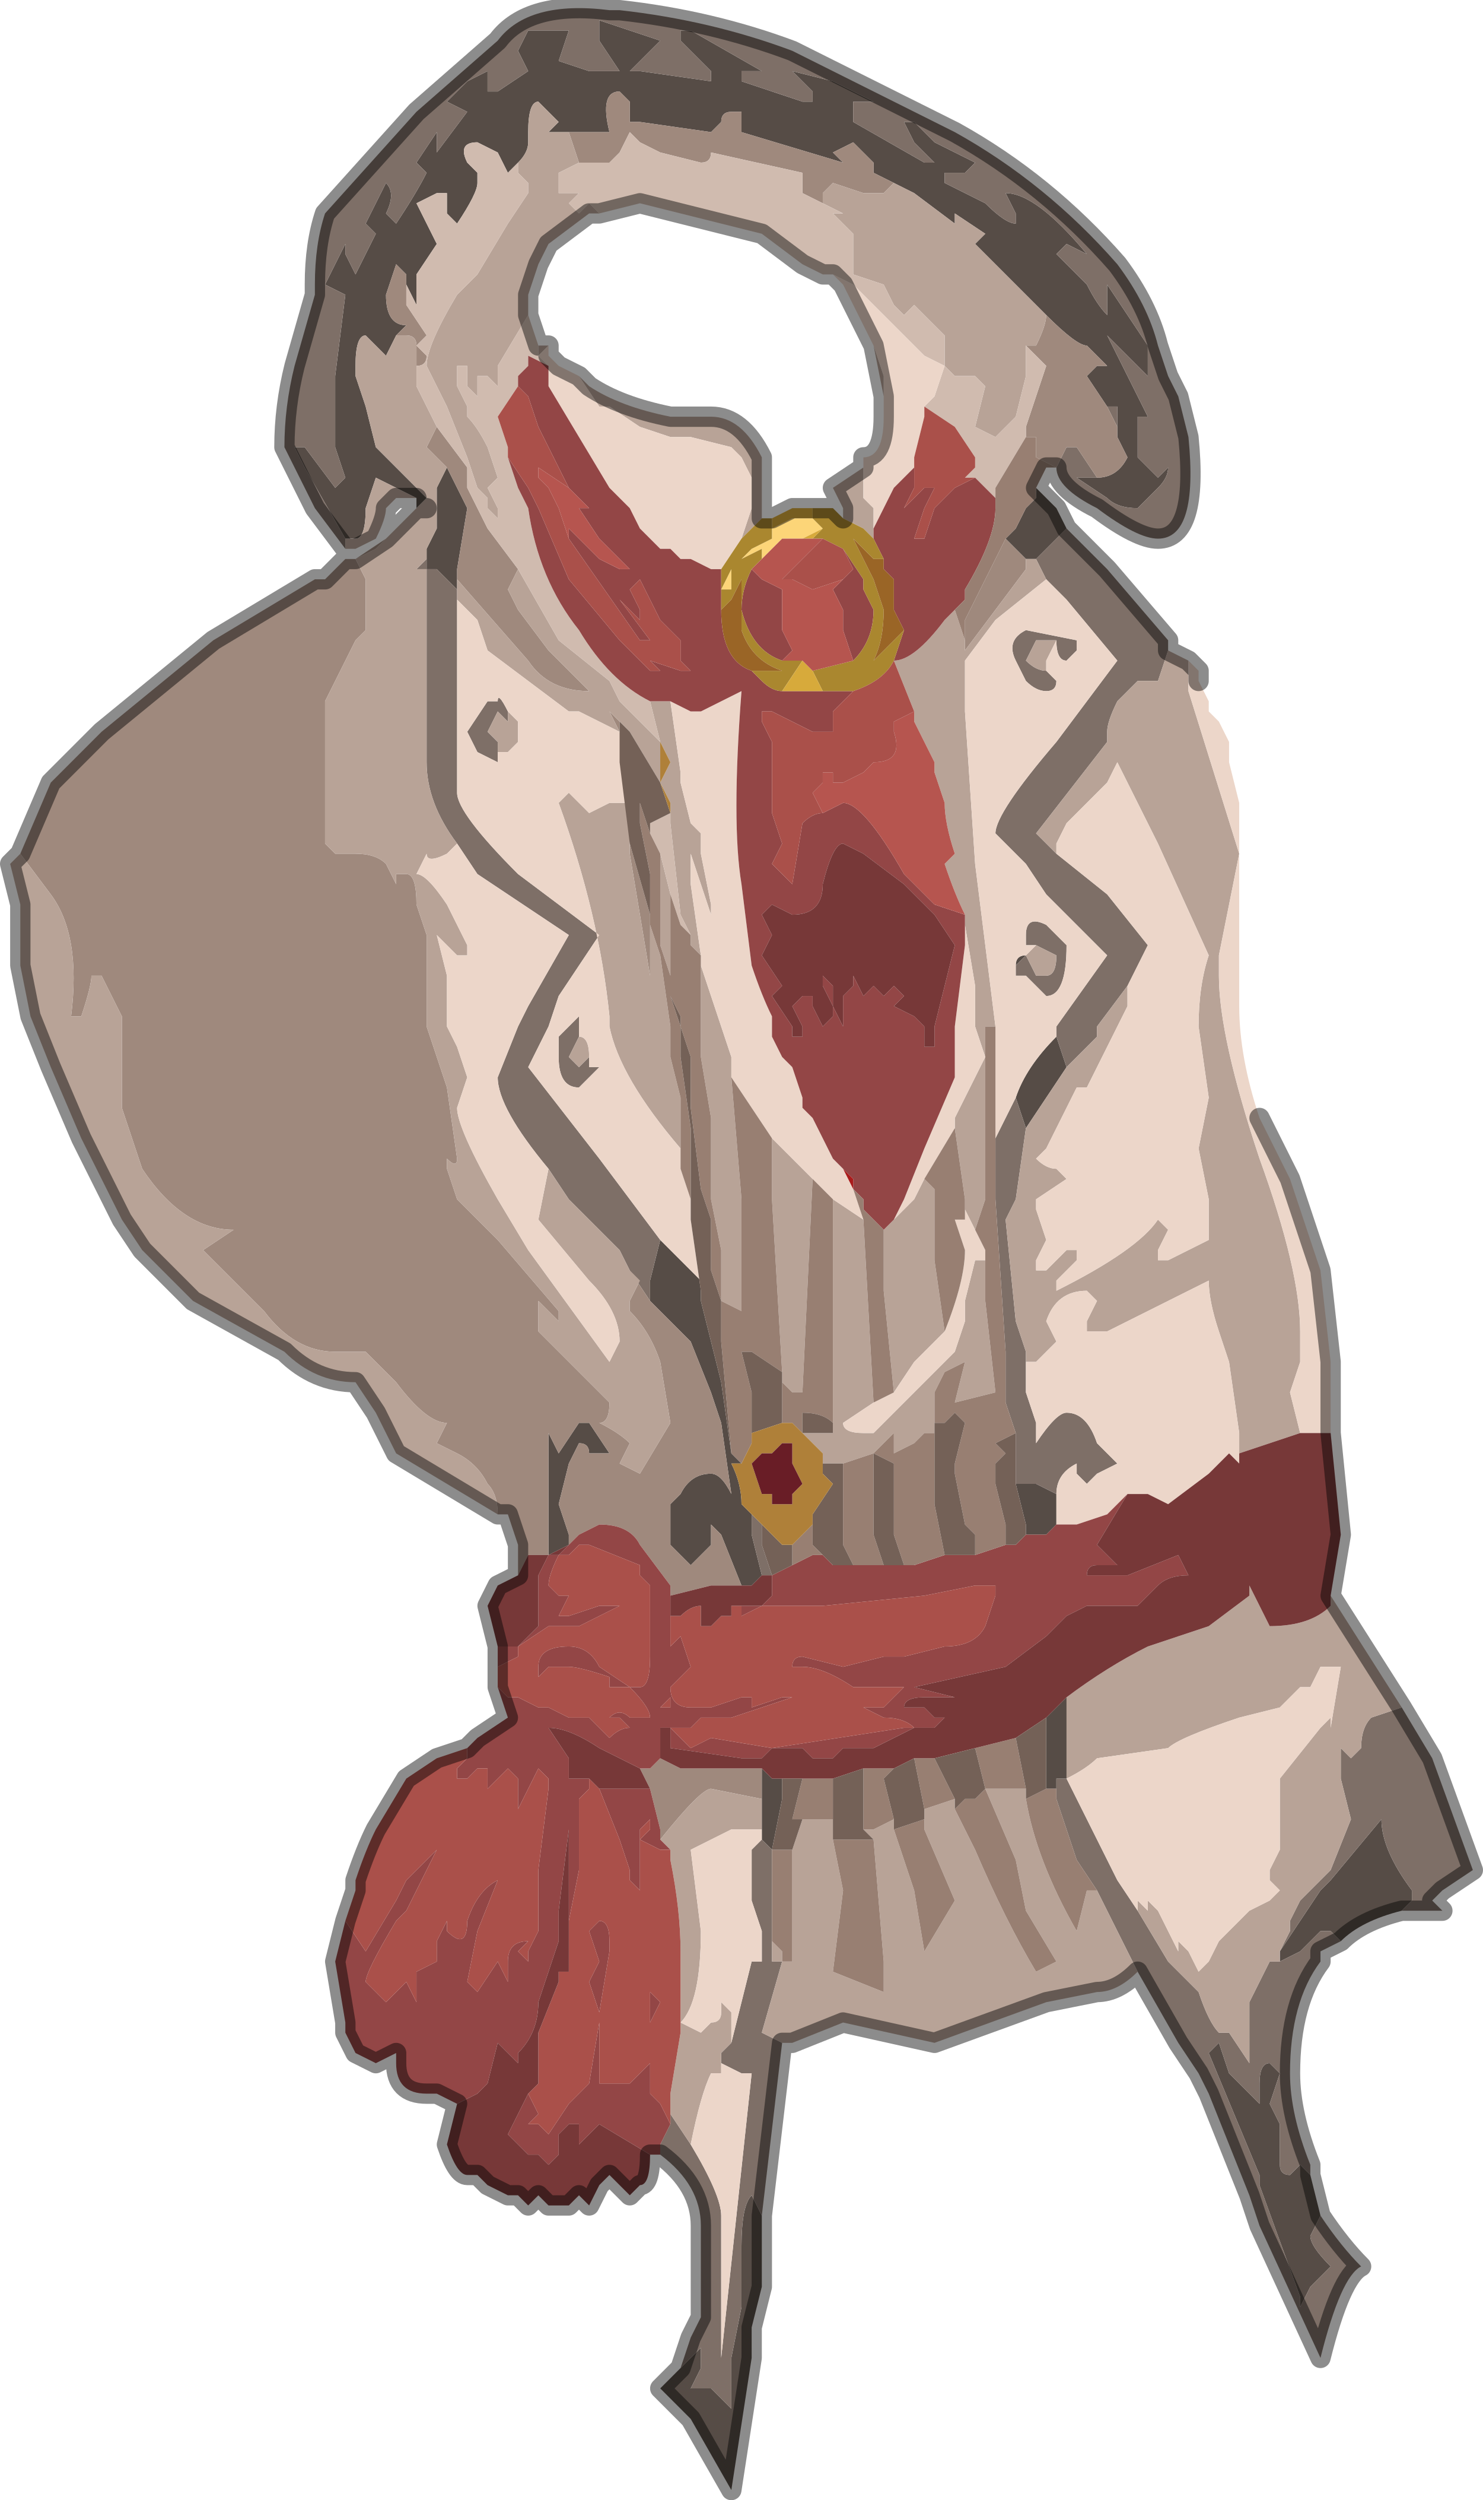 <?xml version="1.0" encoding="UTF-8" standalone="no"?>
<svg xmlns:xlink="http://www.w3.org/1999/xlink" height="12.3px" width="7.3px" xmlns="http://www.w3.org/2000/svg">
  <g transform="matrix(1.0, 0.0, 0.0, 1.0, 3.35, 5.25)">
    <path d="M-1.65 -2.6 L-1.85 -2.95 -1.9 -3.05 -1.85 -3.05 -1.7 -2.85 -1.7 -2.85 Q-1.65 -2.9 -1.65 -2.9 L-1.7 -3.05 -1.7 -3.2 -1.7 -3.4 -1.65 -3.8 -1.75 -3.85 -1.75 -3.85 -1.7 -3.95 -1.65 -4.05 -1.65 -4.0 -1.6 -3.9 -1.6 -3.9 -1.5 -4.1 -1.55 -4.15 -1.45 -4.35 -1.45 -4.35 Q-1.4 -4.3 -1.45 -4.2 L-1.4 -4.15 Q-1.3 -4.3 -1.25 -4.4 L-1.3 -4.45 -1.2 -4.6 -1.2 -4.5 -1.05 -4.7 -1.15 -4.75 -1.05 -4.85 -0.95 -4.9 -0.95 -4.9 -0.95 -4.8 -0.9 -4.8 -0.75 -4.9 -0.8 -5.0 -0.75 -5.1 -0.65 -5.1 -0.55 -5.1 -0.6 -4.95 -0.45 -4.9 -0.3 -4.9 -0.3 -4.9 -0.4 -5.05 -0.4 -5.15 -0.1 -5.05 -0.1 -5.05 -0.15 -5.0 -0.25 -4.9 -0.2 -4.9 0.15 -4.85 Q0.15 -4.85 0.15 -4.9 L0.0 -5.05 0.0 -5.1 0.05 -5.1 0.4 -4.9 0.3 -4.9 0.3 -4.85 0.6 -4.75 0.65 -4.75 0.65 -4.8 0.55 -4.9 0.55 -4.9 0.75 -4.85 0.95 -4.75 0.85 -4.75 0.85 -4.65 1.2 -4.45 1.25 -4.45 1.15 -4.55 1.1 -4.65 1.15 -4.65 1.25 -4.55 1.45 -4.45 1.4 -4.4 1.35 -4.4 1.3 -4.4 1.3 -4.35 1.5 -4.25 Q1.6 -4.15 1.65 -4.15 L1.65 -4.2 1.6 -4.3 1.6 -4.3 Q1.75 -4.3 2.0 -4.0 L1.9 -4.05 1.85 -4.0 1.85 -4.0 2.0 -3.85 Q2.05 -3.75 2.1 -3.7 L2.1 -3.7 2.1 -3.85 2.3 -3.55 2.3 -3.4 2.1 -3.6 2.1 -3.6 2.25 -3.3 2.3 -3.2 2.25 -3.2 2.25 -3.0 2.3 -2.95 2.35 -2.9 2.4 -2.95 Q2.4 -2.9 2.35 -2.85 L2.25 -2.75 Q2.15 -2.75 2.1 -2.8 L1.95 -2.9 1.95 -2.9 2.0 -2.9 2.05 -2.9 2.05 -2.9 Q2.15 -2.9 2.2 -3.0 L2.15 -3.1 2.15 -3.15 2.15 -3.25 2.1 -3.25 2.0 -3.4 2.05 -3.45 2.1 -3.45 2.0 -3.55 Q1.95 -3.55 1.8 -3.7 L1.75 -3.75 1.45 -4.05 1.5 -4.1 1.35 -4.2 1.35 -4.15 1.15 -4.3 1.05 -4.35 0.95 -4.4 0.95 -4.45 0.85 -4.55 0.75 -4.5 Q0.75 -4.5 0.8 -4.45 L0.3 -4.6 0.3 -4.7 0.25 -4.7 Q0.2 -4.7 0.2 -4.65 L0.15 -4.6 -0.2 -4.65 -0.25 -4.65 -0.25 -4.75 -0.3 -4.8 Q-0.4 -4.8 -0.35 -4.6 L-0.55 -4.6 -0.65 -4.6 -0.6 -4.65 -0.7 -4.75 Q-0.75 -4.75 -0.75 -4.6 L-0.75 -4.55 Q-0.75 -4.5 -0.8 -4.45 L-0.8 -4.45 -0.85 -4.4 -0.9 -4.5 -1.0 -4.55 Q-1.1 -4.55 -1.05 -4.45 L-1.0 -4.4 -1.0 -4.35 Q-1.0 -4.3 -1.1 -4.15 L-1.15 -4.2 -1.15 -4.3 -1.2 -4.3 -1.3 -4.25 -1.2 -4.05 -1.3 -3.9 -1.3 -3.75 -1.35 -3.85 -1.35 -3.9 -1.35 -3.9 -1.4 -3.95 -1.45 -3.8 Q-1.45 -3.65 -1.35 -3.65 L-1.4 -3.6 -1.45 -3.5 -1.55 -3.6 Q-1.6 -3.6 -1.6 -3.45 L-1.6 -3.4 -1.55 -3.25 -1.5 -3.05 -1.25 -2.8 -1.3 -2.75 -1.3 -2.8 -1.3 -2.8 -1.5 -2.9 -1.55 -2.75 Q-1.55 -2.6 -1.6 -2.6 L-1.6 -2.6 Q-1.65 -2.6 -1.65 -2.6 M1.75 -2.85 L1.85 -2.75 1.85 -2.75 1.9 -2.65 1.85 -2.6 1.8 -2.55 1.75 -2.5 1.7 -2.5 1.6 -2.6 1.65 -2.65 1.7 -2.75 1.7 -2.75 1.75 -2.8 1.75 -2.85 M3.55 4.15 Q3.35 4.2 3.25 4.3 L3.2 4.25 3.15 4.25 3.05 4.35 2.95 4.4 2.9 4.4 2.95 4.4 2.95 4.35 3.15 4.05 3.2 4.0 3.45 3.7 Q3.45 3.85 3.6 4.05 L3.6 4.1 3.55 4.15 M3.1 5.45 L3.15 5.65 3.1 5.75 Q3.1 5.8 3.2 5.9 L3.1 6.0 3.05 6.1 3.05 6.05 2.85 5.5 2.85 5.45 2.6 4.85 2.65 4.8 2.7 4.95 2.85 5.1 2.85 5.0 Q2.85 4.9 2.9 4.9 L2.95 4.95 2.9 5.1 2.95 5.2 2.95 5.4 Q2.95 5.45 3.0 5.45 L3.05 5.4 3.1 5.45 M0.4 5.65 L0.4 5.85 0.4 6.0 0.35 6.2 0.35 6.35 0.25 7.0 0.05 6.65 -0.1 6.5 0.0 6.4 0.0 6.4 0.1 6.3 0.1 6.4 0.05 6.5 0.15 6.5 0.25 6.6 0.25 6.35 0.3 6.1 0.3 5.8 Q0.3 5.6 0.35 5.55 L0.4 5.65 M1.65 0.15 Q1.7 0.0 1.85 -0.15 L1.9 0.0 1.7 0.3 1.65 0.15 M0.25 1.9 L0.3 1.95 0.25 1.95 Q0.3 2.05 0.3 2.15 L0.35 2.2 0.35 2.3 0.4 2.5 0.35 2.55 0.3 2.55 0.2 2.3 0.15 2.25 0.15 2.35 0.05 2.45 0.0 2.4 -0.05 2.35 -0.05 2.15 0.0 2.1 Q0.05 2.0 0.15 2.0 0.2 2.0 0.25 2.1 L0.2 1.75 0.15 1.6 0.05 1.35 -0.15 1.15 -0.15 1.05 -0.1 0.85 0.1 1.05 0.1 1.1 0.1 1.15 0.2 1.55 0.25 1.9 M1.65 -0.5 Q1.65 -0.55 1.7 -0.55 L1.7 -0.55 1.65 -0.5 M0.4 3.45 L0.45 3.5 0.5 3.5 0.5 3.6 0.45 3.85 0.4 3.8 0.4 3.75 0.4 3.6 0.4 3.45 M1.8 3.2 L1.9 3.1 1.9 3.5 1.85 3.5 1.85 3.55 1.8 3.55 1.8 3.2 M1.85 2.25 L1.8 2.3 1.7 2.3 1.7 2.25 1.65 2.05 1.75 2.05 1.85 2.1 1.85 2.25 M-1.15 -2.95 L-1.05 -2.75 -1.05 -2.75 -1.1 -2.45 -1.1 -2.4 -1.1 -2.35 -1.2 -2.45 -1.25 -2.45 -1.25 -2.55 -1.2 -2.65 -1.2 -2.75 -1.2 -2.85 -1.15 -2.95 M-0.65 2.4 L-0.65 2.25 -0.65 1.9 -0.65 1.8 -0.6 1.9 -0.5 1.75 -0.45 1.75 -0.35 1.9 -0.4 1.9 -0.45 1.9 Q-0.45 1.85 -0.5 1.85 L-0.55 1.95 -0.6 2.15 -0.55 2.3 -0.55 2.35 -0.65 2.4 M-0.55 2.35 L-0.55 2.35" fill="#564c46" fill-rule="evenodd" stroke="none"/>
    <path d="M2.05 -2.9 L2.0 -2.9 1.95 -2.9 1.95 -2.9 2.1 -2.8 Q2.15 -2.75 2.25 -2.75 L2.35 -2.85 Q2.4 -2.9 2.4 -2.95 L2.35 -2.9 2.3 -2.95 2.25 -3.0 2.25 -3.2 2.3 -3.2 2.25 -3.3 2.1 -3.6 2.1 -3.6 2.3 -3.4 2.3 -3.55 2.1 -3.85 2.1 -3.7 2.1 -3.7 Q2.05 -3.75 2.0 -3.85 L1.85 -4.0 1.85 -4.0 1.9 -4.05 2.0 -4.0 Q1.75 -4.3 1.6 -4.3 L1.6 -4.3 1.65 -4.2 1.65 -4.15 Q1.6 -4.15 1.5 -4.25 L1.3 -4.35 1.3 -4.4 1.35 -4.4 1.4 -4.4 1.45 -4.45 1.25 -4.55 1.15 -4.65 1.1 -4.65 1.15 -4.55 1.25 -4.45 1.2 -4.45 0.85 -4.65 0.85 -4.75 0.95 -4.75 0.75 -4.85 0.55 -4.9 0.55 -4.9 0.65 -4.8 0.65 -4.75 0.6 -4.75 0.3 -4.85 0.3 -4.9 0.4 -4.9 0.05 -5.1 0.0 -5.1 0.0 -5.05 0.15 -4.9 Q0.15 -4.85 0.15 -4.85 L-0.2 -4.9 -0.25 -4.9 -0.15 -5.0 -0.1 -5.05 -0.1 -5.05 -0.4 -5.15 -0.4 -5.05 -0.3 -4.9 -0.3 -4.9 -0.45 -4.9 -0.6 -4.95 -0.55 -5.1 -0.65 -5.1 -0.75 -5.1 -0.8 -5.0 -0.75 -4.9 -0.9 -4.8 -0.95 -4.8 -0.95 -4.9 -0.95 -4.9 -1.05 -4.85 -1.15 -4.75 -1.05 -4.7 -1.2 -4.5 -1.2 -4.6 -1.3 -4.45 -1.25 -4.4 Q-1.3 -4.3 -1.4 -4.15 L-1.45 -4.2 Q-1.4 -4.3 -1.45 -4.35 L-1.45 -4.35 -1.55 -4.15 -1.5 -4.1 -1.6 -3.9 -1.6 -3.9 -1.65 -4.0 -1.65 -4.05 -1.7 -3.95 -1.75 -3.85 -1.75 -3.85 -1.65 -3.8 -1.7 -3.4 -1.7 -3.2 -1.7 -3.05 -1.65 -2.9 Q-1.65 -2.9 -1.7 -2.85 L-1.7 -2.85 -1.85 -3.05 -1.9 -3.05 -1.85 -2.95 -1.65 -2.6 -1.65 -2.55 -1.8 -2.75 -1.95 -3.05 Q-1.95 -3.25 -1.9 -3.45 L-1.8 -3.8 -1.8 -3.85 Q-1.8 -4.05 -1.75 -4.2 L-1.3 -4.7 -0.9 -5.05 Q-0.75 -5.25 -0.35 -5.2 L-0.3 -5.2 Q0.15 -5.15 0.55 -5.0 L1.35 -4.6 Q1.8 -4.35 2.15 -3.95 2.3 -3.75 2.35 -3.55 L2.4 -3.4 2.45 -3.3 2.5 -3.1 Q2.55 -2.6 2.35 -2.6 2.25 -2.6 2.05 -2.75 1.85 -2.85 1.85 -2.95 L1.9 -3.05 1.95 -3.05 2.05 -2.9 M2.1 -3.25 L2.15 -3.25 2.15 -3.15 2.1 -3.25 M1.85 -2.95 L1.85 -2.95 M1.9 -2.65 L2.1 -2.45 2.4 -2.1 2.4 -2.05 2.35 -1.9 Q2.3 -1.9 2.25 -1.9 L2.15 -1.8 Q2.1 -1.7 2.1 -1.65 L2.1 -1.6 1.75 -1.15 1.8 -1.1 1.85 -1.05 2.1 -0.85 2.3 -0.6 2.2 -0.4 2.05 -0.2 2.05 -0.15 1.9 0.0 1.85 -0.15 1.85 -0.2 2.1 -0.55 1.95 -0.7 1.8 -0.85 1.7 -1.0 1.55 -1.15 Q1.55 -1.25 1.85 -1.6 L2.15 -2.0 1.9 -2.3 1.8 -2.4 1.75 -2.5 1.8 -2.55 1.85 -2.6 1.9 -2.65 M3.55 3.15 L3.7 3.4 3.9 3.95 3.75 4.05 3.7 4.1 3.75 4.15 3.65 4.15 3.6 4.15 3.55 4.15 3.6 4.1 3.6 4.05 Q3.45 3.85 3.45 3.7 L3.2 4.0 3.15 4.05 2.95 4.35 3.0 4.25 3.0 4.2 3.05 4.1 3.2 3.95 3.3 3.7 3.25 3.5 3.25 3.3 3.25 3.35 3.3 3.4 3.35 3.35 Q3.35 3.25 3.4 3.2 L3.55 3.15 M3.25 4.3 L3.15 4.35 3.15 4.4 Q3.0 4.6 3.0 4.95 3.0 5.15 3.1 5.4 L3.1 5.45 3.05 5.4 3.0 5.45 Q2.95 5.45 2.95 5.4 L2.95 5.2 2.9 5.1 2.95 4.95 2.9 4.9 Q2.85 4.9 2.85 5.0 L2.85 5.1 2.7 4.95 2.65 4.8 2.6 4.85 2.85 5.45 2.85 5.5 3.05 6.05 3.05 6.1 3.1 6.0 3.2 5.9 Q3.1 5.8 3.1 5.75 L3.15 5.65 Q3.25 5.8 3.35 5.9 3.25 5.95 3.15 6.35 L2.85 5.7 2.8 5.55 2.6 5.05 2.55 4.95 2.45 4.8 2.25 4.45 2.15 4.25 2.05 4.05 1.95 3.9 1.85 3.6 1.85 3.55 1.85 3.5 1.9 3.5 2.0 3.7 2.15 4.0 2.25 4.15 2.4 4.4 2.5 4.5 2.55 4.55 Q2.6 4.7 2.65 4.75 L2.7 4.75 2.8 4.9 2.8 4.65 2.8 4.6 2.9 4.4 2.95 4.4 2.9 4.4 2.95 4.4 3.05 4.35 3.15 4.25 3.2 4.25 3.25 4.3 M0.5 4.8 L0.4 5.65 0.35 5.55 Q0.3 5.6 0.3 5.8 L0.3 6.1 0.25 6.35 0.25 6.6 0.15 6.5 0.05 6.5 0.1 6.4 0.1 6.3 0.0 6.4 0.0 6.4 0.05 6.25 0.1 6.15 0.1 5.7 Q0.1 5.5 -0.1 5.35 L-0.1 5.35 -0.1 5.3 -0.05 5.2 -0.05 5.15 0.05 5.3 Q0.2 5.55 0.2 5.65 L0.2 6.35 0.35 4.95 0.3 4.95 0.2 4.9 0.2 4.85 0.25 4.8 0.35 4.4 0.4 4.4 0.4 4.25 0.35 4.1 0.35 3.85 0.4 3.8 0.4 3.75 0.4 3.8 0.45 3.85 0.45 4.3 0.45 4.4 0.5 4.4 0.4 4.75 0.5 4.8 M1.55 0.35 L1.65 0.15 1.7 0.3 1.65 0.65 1.6 0.75 1.65 1.25 1.7 1.4 1.7 1.45 1.7 1.6 1.75 1.75 1.75 1.85 Q1.85 1.7 1.9 1.7 2.0 1.7 2.05 1.85 L2.15 1.95 2.05 2.0 2.0 2.05 1.95 2.0 1.95 1.95 Q1.85 2.0 1.85 2.1 L1.75 2.05 1.65 2.05 1.65 2.0 1.65 1.8 1.6 1.65 1.6 1.4 1.55 0.65 1.55 0.35 M1.85 -2.1 L1.75 -2.1 1.7 -2.0 Q1.75 -1.95 1.8 -1.95 L1.85 -1.9 Q1.85 -1.85 1.8 -1.85 1.75 -1.85 1.7 -1.9 L1.65 -2.0 Q1.6 -2.1 1.7 -2.15 L1.95 -2.1 1.95 -2.05 1.9 -2.0 Q1.85 -2.0 1.85 -2.1 M1.75 -0.6 L1.7 -0.6 1.7 -0.65 Q1.7 -0.75 1.8 -0.7 L1.9 -0.6 Q1.9 -0.35 1.8 -0.35 L1.7 -0.45 1.65 -0.45 1.65 -0.5 1.7 -0.55 1.75 -0.45 1.8 -0.45 Q1.85 -0.45 1.85 -0.55 L1.75 -0.6 M-1.1 -2.3 L-1.1 -1.35 Q-1.1 -1.25 -0.8 -0.95 L-0.4 -0.65 -0.6 -0.35 -0.65 -0.2 -0.75 0.0 -0.4 0.45 -0.25 0.65 -0.1 0.85 -0.15 1.05 -0.15 1.15 -0.25 1.0 -0.3 0.9 -0.55 0.65 -0.65 0.5 Q-0.9 0.2 -0.9 0.05 L-0.8 -0.2 -0.75 -0.3 -0.55 -0.65 -1.0 -0.95 -1.1 -1.1 Q-1.25 -1.3 -1.25 -1.5 L-1.25 -2.45 -1.3 -2.45 -1.25 -2.5 -1.25 -2.55 -1.25 -2.45 -1.2 -2.45 -1.1 -2.35 -1.1 -2.3 M0.4 2.5 L0.35 2.3 0.35 2.2 0.4 2.25 0.4 2.35 0.45 2.5 0.4 2.5 M-0.9 -1.55 L-0.9 -1.5 -1.0 -1.55 -1.05 -1.65 -0.95 -1.8 -0.9 -1.8 Q-0.9 -1.85 -0.85 -1.75 L-0.85 -1.7 -0.9 -1.75 -0.95 -1.65 -0.9 -1.6 -0.9 -1.55 M-0.45 0.0 L-0.4 0.0 -0.45 0.05 -0.5 0.1 Q-0.6 0.1 -0.6 -0.05 L-0.6 -0.15 -0.55 -0.2 -0.5 -0.25 -0.5 -0.2 -0.5 -0.15 -0.55 -0.05 -0.5 0.0 -0.5 0.0 -0.45 -0.05 -0.45 0.0" fill="#7e6f67" fill-rule="evenodd" stroke="none"/>
    <path d="M-1.4 -3.6 L-1.35 -3.65 Q-1.45 -3.65 -1.45 -3.8 L-1.4 -3.95 -1.35 -3.9 -1.35 -3.9 -1.35 -3.75 -1.25 -3.6 -1.3 -3.55 Q-1.3 -3.6 -1.35 -3.6 L-1.4 -3.6 M-0.55 -4.6 L-0.35 -4.6 Q-0.4 -4.8 -0.3 -4.8 L-0.25 -4.75 -0.25 -4.65 -0.2 -4.65 0.15 -4.6 0.2 -4.65 Q0.2 -4.7 0.25 -4.7 L0.3 -4.7 0.3 -4.6 0.8 -4.45 Q0.75 -4.5 0.75 -4.5 L0.85 -4.55 0.95 -4.45 0.95 -4.4 1.05 -4.35 1.0 -4.3 0.95 -4.3 0.9 -4.3 0.75 -4.35 0.7 -4.3 0.7 -4.25 0.6 -4.3 Q0.6 -4.35 0.6 -4.4 L0.15 -4.5 0.15 -4.5 Q0.15 -4.45 0.1 -4.45 L-0.1 -4.5 -0.2 -4.55 -0.25 -4.6 -0.3 -4.5 -0.35 -4.45 -0.4 -4.45 -0.5 -4.45 -0.55 -4.6 M1.8 -3.7 Q1.95 -3.55 2.0 -3.55 L2.1 -3.45 2.05 -3.45 2.0 -3.4 2.1 -3.25 2.15 -3.15 2.15 -3.1 2.2 -3.0 Q2.15 -2.9 2.05 -2.9 L2.05 -2.9 1.95 -3.05 1.9 -3.05 1.85 -2.95 1.75 -3.0 1.75 -3.1 1.7 -3.1 1.7 -3.15 1.8 -3.45 1.7 -3.55 1.7 -3.6 1.7 -3.6 1.7 -3.55 1.75 -3.55 Q1.8 -3.65 1.8 -3.7 M-0.8 2.5 L-0.8 2.35 -0.85 2.2 -0.9 2.2 -0.9 2.2 Q-0.9 2.1 -0.95 2.05 -1.0 1.95 -1.1 1.9 L-1.2 1.85 -1.15 1.75 Q-1.25 1.75 -1.4 1.55 L-1.55 1.4 -1.7 1.4 Q-1.9 1.4 -2.05 1.2 L-2.35 0.9 -2.2 0.8 Q-2.45 0.8 -2.65 0.5 L-2.75 0.2 -2.75 -0.25 -2.85 -0.45 -2.9 -0.45 Q-2.9 -0.4 -2.95 -0.25 L-3.0 -0.25 Q-2.95 -0.65 -3.1 -0.85 L-3.25 -1.05 -3.1 -1.4 -2.85 -1.65 -2.3 -2.1 -1.8 -2.4 -1.75 -2.4 -1.65 -2.5 -1.6 -2.5 -1.45 -2.6 -1.3 -2.75 -1.5 -2.55 -1.6 -2.5 -1.55 -2.4 -1.55 -2.15 -1.6 -2.1 -1.75 -1.8 -1.75 -1.1 -1.7 -1.05 -1.6 -1.05 Q-1.5 -1.05 -1.45 -1.0 L-1.4 -0.9 -1.4 -0.95 -1.35 -0.95 Q-1.3 -0.95 -1.3 -0.8 L-1.25 -0.65 -1.25 -0.2 -1.15 0.1 -1.1 0.45 Q-1.1 0.5 -1.15 0.45 L-1.15 0.5 -1.1 0.65 -0.9 0.85 -0.6 1.2 -0.6 1.25 -0.7 1.15 -0.7 1.3 -0.35 1.65 Q-0.35 1.75 -0.4 1.75 -0.3 1.8 -0.25 1.85 L-0.3 1.95 -0.2 2.0 -0.05 1.75 -0.1 1.45 Q-0.15 1.3 -0.25 1.2 L-0.25 1.15 -0.2 1.05 -0.25 1.0 -0.15 1.15 0.05 1.35 0.15 1.6 0.2 1.75 0.25 2.1 Q0.2 2.0 0.15 2.0 0.05 2.0 0.0 2.1 L-0.05 2.15 -0.05 2.35 0.0 2.4 0.05 2.45 0.15 2.35 0.15 2.25 0.2 2.3 0.3 2.55 0.15 2.55 -0.05 2.6 -0.05 2.55 -0.2 2.35 Q-0.25 2.25 -0.4 2.25 L-0.5 2.3 -0.55 2.35 -0.55 2.3 -0.6 2.15 -0.55 1.95 -0.5 1.85 Q-0.45 1.85 -0.45 1.9 L-0.4 1.9 -0.35 1.9 -0.45 1.75 -0.5 1.75 -0.6 1.9 -0.65 1.8 -0.65 1.9 -0.65 2.25 -0.65 2.4 -0.7 2.4 -0.75 2.4 -0.8 2.5 M1.6 -2.6 L1.7 -2.5 1.7 -2.45 1.4 -2.05 1.4 -2.1 1.4 -2.1 1.4 -2.2 1.5 -2.4 1.6 -2.6 M-0.1 3.4 L0.0 3.45 0.4 3.45 0.4 3.6 0.15 3.55 Q0.1 3.55 -0.1 3.8 L-0.1 3.75 -0.15 3.55 -0.2 3.45 -0.15 3.45 -0.15 3.45 -0.1 3.4 M-0.25 -1.3 L-0.3 -1.65 -0.35 -1.75 -0.3 -1.7 -0.3 -1.5 -0.25 -1.1 -0.15 -0.75 -0.15 -0.7 -0.15 -0.45 -0.2 -0.75 -0.25 -1.05 -0.25 -1.3 M-1.3 -3.45 L-1.3 -3.55 -1.25 -3.5 Q-1.25 -3.45 -1.3 -3.45 M-1.2 -3.15 L-1.05 -2.95 -1.05 -2.85 -1.0 -2.75 -1.0 -2.75 -0.95 -2.65 -0.8 -2.45 -0.85 -2.35 -0.8 -2.25 -0.65 -2.05 -0.45 -1.85 Q-0.65 -1.85 -0.75 -2.0 L-1.1 -2.4 -1.1 -2.45 -1.05 -2.75 -1.05 -2.75 -1.15 -2.95 -1.25 -3.05 -1.25 -3.05 -1.2 -3.15" fill="#9f897d" fill-rule="evenodd" stroke="none"/>
    <path d="M-1.65 -2.6 Q-1.65 -2.6 -1.6 -2.6 L-1.6 -2.6 Q-1.55 -2.6 -1.55 -2.75 L-1.5 -2.9 -1.3 -2.8 -1.4 -2.8 -1.45 -2.75 Q-1.45 -2.7 -1.5 -2.6 L-1.6 -2.55 -1.65 -2.55 -1.65 -2.6 M-1.3 -2.75 L-1.25 -2.8 -1.5 -3.05 -1.55 -3.25 -1.6 -3.4 -1.6 -3.45 Q-1.6 -3.6 -1.55 -3.6 L-1.45 -3.5 -1.4 -3.6 -1.35 -3.6 Q-1.3 -3.6 -1.3 -3.55 L-1.3 -3.45 -1.3 -3.35 -1.2 -3.15 -1.25 -3.05 -1.25 -3.05 -1.15 -2.95 -1.2 -2.85 -1.2 -2.75 -1.2 -2.65 -1.25 -2.55 -1.25 -2.5 -1.3 -2.45 -1.25 -2.45 -1.25 -1.5 Q-1.25 -1.3 -1.1 -1.1 L-1.15 -1.05 Q-1.25 -1.0 -1.25 -1.05 L-1.3 -0.95 Q-1.25 -0.95 -1.15 -0.8 L-1.05 -0.6 -1.05 -0.55 -1.1 -0.55 -1.2 -0.65 -1.2 -0.65 -1.15 -0.45 -1.15 -0.2 -1.1 -0.1 -1.05 0.05 -1.1 0.2 Q-1.1 0.3 -0.9 0.65 L-0.75 0.9 -0.35 1.45 -0.3 1.35 Q-0.3 1.2 -0.45 1.05 L-0.7 0.75 -0.65 0.5 -0.55 0.65 -0.3 0.9 -0.25 1.0 -0.2 1.05 -0.25 1.15 -0.25 1.2 Q-0.15 1.3 -0.1 1.45 L-0.05 1.75 -0.2 2.0 -0.3 1.95 -0.25 1.85 Q-0.3 1.8 -0.4 1.75 -0.35 1.75 -0.35 1.65 L-0.7 1.3 -0.7 1.15 -0.6 1.25 -0.6 1.2 -0.9 0.85 -1.1 0.65 -1.15 0.5 -1.15 0.45 Q-1.1 0.5 -1.1 0.45 L-1.15 0.1 -1.25 -0.2 -1.25 -0.65 -1.3 -0.8 Q-1.3 -0.95 -1.35 -0.95 L-1.4 -0.95 -1.4 -0.9 -1.45 -1.0 Q-1.5 -1.05 -1.6 -1.05 L-1.7 -1.05 -1.75 -1.1 -1.75 -1.8 -1.6 -2.1 -1.55 -2.15 -1.55 -2.4 -1.6 -2.5 -1.5 -2.55 -1.3 -2.75 -1.25 -2.75 -1.3 -2.75 M-0.8 -4.45 L-0.8 -4.45 Q-0.75 -4.5 -0.75 -4.55 L-0.75 -4.6 Q-0.75 -4.75 -0.7 -4.75 L-0.6 -4.65 -0.65 -4.6 -0.55 -4.6 -0.5 -4.45 -0.6 -4.4 -0.6 -4.3 -0.55 -4.3 Q-0.5 -4.3 -0.5 -4.3 L-0.5 -4.3 -0.55 -4.25 -0.5 -4.2 -0.45 -4.25 -0.4 -4.2 -0.45 -4.2 -0.65 -4.05 -0.7 -3.95 -0.75 -3.8 -0.75 -3.7 -0.9 -3.45 -0.9 -3.35 -0.95 -3.4 -1.0 -3.4 -1.0 -3.35 -1.0 -3.3 -1.05 -3.35 -1.05 -3.45 -1.1 -3.45 -1.1 -3.35 -1.05 -3.25 -1.05 -3.2 Q-1.0 -3.15 -0.95 -3.05 L-0.9 -2.9 -0.95 -2.85 -0.9 -2.75 -0.9 -2.7 -0.95 -2.75 -0.95 -2.8 -1.0 -2.85 -1.05 -3.0 -1.15 -3.25 -1.25 -3.45 Q-1.25 -3.55 -1.1 -3.8 L-1.0 -3.9 -0.85 -4.15 -0.75 -4.3 -0.75 -4.35 -0.8 -4.4 -0.8 -4.45 M1.05 -4.35 L1.15 -4.3 1.35 -4.15 1.35 -4.2 1.5 -4.1 1.45 -4.05 1.75 -3.75 1.8 -3.7 Q1.8 -3.65 1.75 -3.55 L1.7 -3.55 1.7 -3.6 1.7 -3.6 1.7 -3.5 1.7 -3.4 1.65 -3.2 1.55 -3.1 1.45 -3.15 1.5 -3.35 1.45 -3.4 1.4 -3.4 1.35 -3.4 1.3 -3.45 1.3 -3.6 1.15 -3.75 1.1 -3.7 1.05 -3.75 1.0 -3.85 0.85 -3.9 Q0.85 -3.95 0.85 -4.0 L0.85 -4.1 0.75 -4.2 0.75 -4.2 0.8 -4.2 0.7 -4.25 0.7 -4.3 0.75 -4.35 0.9 -4.3 0.95 -4.3 1.0 -4.3 1.05 -4.35 M0.95 -3.55 L1.0 -3.4 1.0 -3.3 0.95 -3.55 M0.9 -2.95 L0.9 -2.8 0.95 -2.75 Q0.95 -2.7 0.95 -2.65 L0.95 -2.6 0.9 -2.65 0.8 -2.7 0.8 -2.75 0.75 -2.85 0.75 -2.85 0.9 -2.95 M0.3 -2.6 L0.35 -2.75 0.35 -2.75 0.35 -2.9 0.3 -3.0 0.25 -3.05 0.05 -3.1 -0.05 -3.1 -0.2 -3.15 -0.35 -3.25 -0.4 -3.25 -0.5 -3.4 -0.45 -3.35 Q-0.3 -3.25 -0.05 -3.2 L0.15 -3.2 Q0.3 -3.2 0.4 -3.0 L0.4 -2.85 0.4 -2.7 0.3 -2.6 M-0.65 -3.55 L-0.7 -3.5 -0.7 -3.55 -0.65 -3.55 M2.4 -2.05 L2.5 -2.0 2.5 -1.85 2.75 -1.05 2.7 -0.8 2.65 -0.55 2.65 -0.45 Q2.65 -0.15 2.85 0.45 3.05 1.0 3.05 1.3 L3.05 1.45 3.0 1.6 3.05 1.8 2.75 1.9 2.75 1.95 2.75 1.8 2.7 1.45 2.65 1.3 Q2.6 1.15 2.6 1.05 L2.5 1.1 2.3 1.2 2.1 1.3 2.0 1.3 2.0 1.25 2.05 1.15 2.0 1.1 Q1.85 1.1 1.8 1.25 L1.85 1.35 1.75 1.45 1.7 1.45 1.7 1.4 1.65 1.25 1.6 0.75 1.65 0.65 1.7 0.3 1.9 0.0 2.05 -0.15 2.05 -0.2 2.2 -0.4 2.2 -0.3 2.15 -0.2 2.0 0.1 1.95 0.1 1.8 0.4 1.75 0.45 Q1.8 0.5 1.85 0.5 L1.9 0.55 1.75 0.65 Q1.75 0.7 1.75 0.7 L1.8 0.85 1.75 0.95 1.75 1.0 1.8 1.0 1.9 0.9 1.95 0.9 1.95 0.95 1.85 1.05 1.85 1.1 Q2.25 0.9 2.35 0.75 L2.4 0.8 2.35 0.9 2.35 0.95 2.4 0.95 2.6 0.85 2.6 0.65 2.55 0.4 2.6 0.15 2.55 -0.2 2.55 -0.2 Q2.55 -0.4 2.6 -0.55 L2.35 -1.1 2.15 -1.5 2.1 -1.4 1.9 -1.2 1.85 -1.1 1.85 -1.05 1.8 -1.1 1.75 -1.15 2.1 -1.6 2.1 -1.65 Q2.1 -1.7 2.15 -1.8 L2.25 -1.9 Q2.3 -1.9 2.35 -1.9 L2.4 -2.05 M3.2 2.6 L3.55 3.15 3.4 3.2 Q3.35 3.25 3.35 3.35 L3.3 3.4 3.25 3.35 3.25 3.3 3.25 3.5 3.3 3.7 3.2 3.95 3.05 4.1 3.0 4.2 3.0 4.25 2.95 4.35 2.95 4.4 2.9 4.4 2.8 4.6 2.8 4.65 2.8 4.9 2.7 4.75 2.65 4.75 Q2.6 4.7 2.55 4.55 L2.5 4.5 2.4 4.4 2.25 4.15 2.25 4.1 2.3 4.15 2.3 4.1 2.35 4.15 2.45 4.35 2.45 4.3 2.5 4.35 2.55 4.45 2.6 4.4 2.65 4.3 2.8 4.15 2.9 4.1 2.95 4.05 2.9 4.0 2.9 3.95 2.95 3.85 2.95 3.5 3.15 3.25 3.2 3.2 3.2 3.25 3.25 2.95 3.15 2.95 3.1 3.05 3.05 3.05 2.95 3.15 2.75 3.2 Q2.45 3.3 2.4 3.35 L2.05 3.4 Q2.0 3.45 1.9 3.5 L1.9 3.1 Q2.1 2.95 2.3 2.85 L2.6 2.75 2.8 2.6 2.8 2.55 2.9 2.75 Q3.1 2.75 3.2 2.65 L3.2 2.6 M2.25 4.45 Q2.15 4.55 2.05 4.55 L1.8 4.6 1.25 4.8 0.8 4.7 0.55 4.8 0.5 4.8 0.4 4.75 0.5 4.4 0.45 4.4 0.45 4.3 0.5 4.35 0.5 4.4 0.55 4.4 0.55 3.85 0.6 3.7 0.55 3.7 0.75 3.7 0.75 3.8 0.8 4.05 0.75 4.45 1.0 4.55 1.0 4.4 0.95 3.8 0.9 3.75 0.95 3.75 1.05 3.7 1.05 3.75 1.15 4.05 1.2 4.35 1.35 4.1 1.2 3.75 1.2 3.7 1.2 3.65 1.35 3.6 1.35 3.65 1.45 3.85 Q1.6 4.2 1.75 4.45 L1.85 4.4 1.7 4.15 1.65 3.9 1.5 3.55 1.7 3.55 1.7 3.6 Q1.75 3.9 1.95 4.25 L2.0 4.05 2.05 4.05 2.15 4.25 2.25 4.45 M-0.9 2.2 L-1.4 1.9 -1.5 1.7 -1.6 1.55 Q-1.8 1.55 -1.95 1.4 L-2.4 1.15 -2.65 0.9 -2.75 0.75 -2.95 0.35 -3.1 0.0 -3.2 -0.25 -3.25 -0.5 -3.25 -0.8 -3.3 -1.0 -3.25 -1.05 -3.1 -0.85 Q-2.95 -0.65 -3.0 -0.25 L-2.95 -0.25 Q-2.9 -0.4 -2.9 -0.45 L-2.85 -0.45 -2.75 -0.25 -2.75 0.2 -2.65 0.5 Q-2.45 0.8 -2.2 0.8 L-2.35 0.9 -2.05 1.2 Q-1.9 1.4 -1.7 1.4 L-1.55 1.4 -1.4 1.55 Q-1.25 1.75 -1.15 1.75 L-1.2 1.85 -1.1 1.9 Q-1.0 1.95 -0.95 2.05 -0.9 2.1 -0.9 2.2 L-0.9 2.2 M1.7 -2.5 L1.75 -2.5 1.8 -2.4 1.55 -2.2 1.4 -2.0 1.4 -2.0 Q1.4 -1.85 1.4 -1.75 L1.45 -1.0 1.55 -0.2 1.5 -0.2 1.5 -0.05 1.45 -0.2 1.45 -0.4 1.4 -0.7 1.4 -0.7 1.4 -0.75 Q1.35 -0.85 1.3 -1.0 L1.35 -1.05 Q1.3 -1.2 1.3 -1.3 L1.25 -1.45 1.25 -1.5 1.15 -1.7 1.15 -1.75 1.05 -2.0 Q1.15 -2.0 1.3 -2.2 L1.35 -2.25 1.4 -2.1 1.4 -2.1 1.4 -2.1 1.4 -2.05 1.7 -2.45 1.7 -2.5 M1.8 -1.95 Q1.75 -1.95 1.7 -2.0 L1.75 -2.1 1.85 -2.1 1.8 -2.0 1.8 -1.95 M1.05 -2.0 L1.05 -2.0 M-0.15 -1.8 L-0.1 -1.8 -0.05 -1.8 0.0 -1.45 0.0 -1.4 0.05 -1.2 0.1 -1.15 0.1 -1.05 0.15 -0.8 0.15 -0.75 Q0.15 -0.75 0.1 -0.9 L0.05 -1.05 0.05 -0.9 0.1 -0.55 0.05 -0.6 0.05 -0.65 0.0 -0.75 -0.05 -1.2 -0.05 -1.25 -0.05 -1.3 -0.1 -1.4 -0.05 -1.5 -0.1 -1.6 -0.1 -1.4 -0.25 -1.65 -0.25 -1.65 -0.3 -1.7 -0.35 -1.75 -0.3 -1.65 -0.5 -1.75 -0.55 -1.75 -0.95 -2.05 -1.0 -2.2 -1.1 -2.3 -1.1 -2.35 -1.1 -2.4 -0.75 -2.0 Q-0.65 -1.85 -0.45 -1.85 L-0.65 -2.05 -0.8 -2.25 -0.85 -2.35 -0.8 -2.45 -0.6 -2.1 -0.35 -1.9 -0.3 -1.8 -0.15 -1.65 -0.1 -1.6 -0.15 -1.8 M1.0 0.8 L1.05 0.75 1.15 0.65 1.2 0.55 1.25 0.6 1.25 0.65 1.25 0.95 1.3 1.3 1.15 1.45 1.05 1.6 1.0 1.1 1.0 0.8 M-0.1 -1.05 L-0.05 -0.85 -0.05 -0.6 -0.05 -0.45 -0.1 -0.6 -0.1 -1.05 M0.1 -0.5 L0.2 -0.2 0.25 -0.05 0.25 0.05 0.3 0.65 0.3 0.8 0.3 1.2 0.2 1.15 0.2 0.9 0.15 0.65 0.15 0.25 0.1 -0.05 0.1 -0.1 0.1 -0.5 M0.45 0.35 L0.55 0.45 0.65 0.55 0.6 1.6 0.55 1.6 0.5 1.55 0.5 1.5 0.45 0.65 0.45 0.35 M0.75 0.65 L0.9 0.75 0.95 1.65 0.8 1.75 Q0.8 1.8 0.9 1.8 L0.95 1.8 1.05 1.7 1.25 1.5 1.35 1.4 1.4 1.25 1.4 1.15 1.45 0.95 1.5 0.95 1.5 1.15 1.55 1.6 1.35 1.65 1.4 1.45 1.3 1.5 1.25 1.6 1.25 1.75 1.25 1.8 1.2 1.8 1.15 1.85 1.05 1.9 1.05 1.8 0.95 1.9 0.8 1.95 0.75 1.95 0.7 1.95 0.7 1.9 0.6 1.8 0.75 1.8 0.75 1.75 0.75 0.65 M1.7 -0.55 L1.75 -0.6 1.85 -0.55 Q1.85 -0.45 1.8 -0.45 L1.75 -0.45 1.7 -0.55 M1.5 -0.05 L1.5 0.4 1.5 0.65 1.45 0.8 1.4 0.7 1.4 0.65 1.35 0.3 1.35 0.25 1.5 -0.05 M0.0 0.4 Q-0.3 0.05 -0.35 -0.2 L-0.35 -0.25 Q-0.4 -0.75 -0.6 -1.3 L-0.55 -1.35 -0.45 -1.25 -0.35 -1.3 -0.3 -1.3 -0.25 -1.3 -0.25 -1.05 -0.2 -0.75 -0.15 -0.45 -0.15 -0.7 -0.1 -0.55 -0.05 -0.2 -0.05 -0.05 0.0 0.15 0.0 0.4 M0.4 3.6 L0.4 3.75 0.35 3.75 0.25 3.75 0.15 3.8 0.05 3.85 0.1 4.25 Q0.1 4.6 0.0 4.7 L0.0 4.35 Q0.0 4.15 -0.05 3.9 L-0.05 3.85 -0.1 3.8 Q0.1 3.55 0.15 3.55 L0.4 3.6 M0.25 4.8 L0.2 4.85 0.2 4.9 0.2 4.95 0.15 4.95 Q0.1 5.05 0.05 5.3 L-0.05 5.15 -0.05 5.05 0.0 4.75 0.0 4.7 0.1 4.75 0.15 4.7 Q0.2 4.7 0.2 4.65 L0.2 4.6 0.25 4.65 0.25 4.8 M-0.85 -1.75 L-0.8 -1.7 -0.8 -1.6 -0.85 -1.55 -0.9 -1.55 -0.9 -1.6 -0.95 -1.65 -0.9 -1.75 -0.85 -1.7 -0.85 -1.75 M-0.5 -0.15 Q-0.45 -0.15 -0.45 -0.05 L-0.45 0.0 -0.45 -0.05 -0.5 0.0 -0.5 0.0 -0.55 -0.05 -0.5 -0.15 M-0.15 -0.45 L-0.15 -0.35 -0.15 -0.45" fill="#b8a397" fill-rule="evenodd" stroke="none"/>
    <path d="M-1.35 -3.9 L-1.35 -3.85 -1.3 -3.75 -1.3 -3.9 -1.2 -4.05 -1.3 -4.25 -1.2 -4.3 -1.15 -4.3 -1.15 -4.2 -1.1 -4.15 Q-1.0 -4.3 -1.0 -4.35 L-1.0 -4.4 -1.05 -4.45 Q-1.1 -4.55 -1.0 -4.55 L-0.9 -4.5 -0.85 -4.4 -0.8 -4.45 -0.8 -4.4 -0.75 -4.35 -0.75 -4.3 -0.85 -4.15 -1.0 -3.9 -1.1 -3.8 Q-1.25 -3.55 -1.25 -3.45 L-1.15 -3.25 -1.05 -3.0 -1.0 -2.85 -0.95 -2.8 -0.95 -2.75 -0.9 -2.7 -0.9 -2.75 -0.95 -2.85 -0.9 -2.9 -0.95 -3.05 Q-1.0 -3.15 -1.05 -3.2 L-1.05 -3.25 -1.1 -3.35 -1.1 -3.45 -1.05 -3.45 -1.05 -3.35 -1.0 -3.3 -1.0 -3.35 -1.0 -3.4 -0.95 -3.4 -0.9 -3.35 -0.9 -3.45 -0.75 -3.7 -0.7 -3.55 -0.7 -3.5 -0.65 -3.45 -0.75 -3.5 -0.75 -3.45 -0.8 -3.4 -0.8 -3.35 -0.9 -3.2 -0.85 -3.05 -0.85 -3.0 -0.8 -2.85 -0.75 -2.75 Q-0.7 -2.4 -0.5 -2.15 -0.35 -1.9 -0.15 -1.8 L-0.1 -1.6 -0.15 -1.65 -0.3 -1.8 -0.35 -1.9 -0.6 -2.1 -0.8 -2.45 -0.95 -2.65 -1.0 -2.75 -1.0 -2.75 -1.05 -2.85 -1.05 -2.95 -1.2 -3.15 -1.3 -3.35 -1.3 -3.45 Q-1.25 -3.45 -1.25 -3.5 L-1.3 -3.55 -1.25 -3.6 -1.35 -3.75 -1.35 -3.9 M-0.5 -4.45 L-0.4 -4.45 -0.35 -4.45 -0.3 -4.5 -0.25 -4.6 -0.2 -4.55 -0.1 -4.5 0.1 -4.45 Q0.15 -4.45 0.15 -4.5 L0.15 -4.5 0.6 -4.4 Q0.6 -4.35 0.6 -4.3 L0.7 -4.25 0.8 -4.2 0.75 -4.2 0.75 -4.2 0.85 -4.1 0.85 -4.0 Q0.85 -3.95 0.85 -3.9 L1.0 -3.85 1.05 -3.75 1.1 -3.7 1.15 -3.75 1.3 -3.6 1.3 -3.45 1.35 -3.4 1.4 -3.4 1.45 -3.4 1.5 -3.35 1.45 -3.15 1.55 -3.1 1.65 -3.2 1.7 -3.4 1.7 -3.5 1.7 -3.6 1.7 -3.55 1.8 -3.45 1.7 -3.15 1.7 -3.1 1.55 -2.85 1.55 -2.8 1.5 -2.85 1.45 -2.9 1.4 -2.9 1.45 -2.95 1.45 -3.0 1.35 -3.15 1.2 -3.25 1.25 -3.3 1.3 -3.45 1.2 -3.5 0.85 -3.85 0.75 -3.9 0.7 -3.9 0.6 -3.95 0.4 -4.1 -0.2 -4.25 -0.4 -4.2 -0.45 -4.25 -0.5 -4.2 -0.55 -4.25 -0.5 -4.3 -0.5 -4.3 Q-0.5 -4.3 -0.55 -4.3 L-0.6 -4.3 -0.6 -4.4 -0.5 -4.45 M1.4 -0.75 L1.4 -0.7 1.4 -0.75 M1.4 -0.7 L1.4 -0.7 M-0.05 -1.25 L-0.05 -1.2 0.0 -0.75 0.05 -0.65 0.0 -0.7 -0.05 -0.85 -0.1 -1.05 -0.15 -1.15 -0.15 -1.2 -0.05 -1.25" fill="#d0bbaf" fill-rule="evenodd" stroke="none"/>
    <path d="M0.75 -3.9 L0.85 -3.85 1.2 -3.5 1.3 -3.45 1.25 -3.3 1.2 -3.25 1.2 -3.2 1.15 -3.0 1.15 -2.95 1.1 -2.9 1.05 -2.85 1.0 -2.75 1.0 -2.75 0.95 -2.65 Q0.95 -2.7 0.95 -2.75 L0.9 -2.8 0.9 -2.95 0.9 -3.0 Q1.0 -3.0 1.0 -3.2 L1.0 -3.3 1.0 -3.4 0.95 -3.55 0.8 -3.85 0.75 -3.9 M-0.5 -3.4 L-0.4 -3.25 -0.35 -3.25 -0.2 -3.15 -0.05 -3.1 0.05 -3.1 0.25 -3.05 0.3 -3.0 0.35 -2.9 0.35 -2.75 0.35 -2.75 0.3 -2.6 0.3 -2.6 0.2 -2.45 0.15 -2.45 0.05 -2.5 0.0 -2.5 -0.05 -2.55 -0.1 -2.55 -0.2 -2.65 -0.25 -2.75 -0.3 -2.8 -0.35 -2.85 -0.5 -3.1 -0.65 -3.35 -0.65 -3.45 -0.7 -3.5 -0.65 -3.55 -0.65 -3.5 -0.6 -3.45 -0.5 -3.4 M2.5 -2.0 L2.55 -1.95 2.55 -1.9 2.6 -1.8 2.6 -1.75 2.65 -1.7 2.7 -1.6 2.7 -1.5 2.75 -1.3 2.75 -0.3 Q2.75 -0.05 2.85 0.25 L3.0 0.55 3.15 1.0 3.2 1.45 3.2 1.8 3.15 1.8 3.05 1.8 3.0 1.6 3.05 1.45 3.05 1.3 Q3.05 1.0 2.85 0.45 2.65 -0.15 2.65 -0.45 L2.65 -0.55 2.7 -0.8 2.75 -1.05 2.5 -1.85 2.5 -2.0 M1.8 -2.4 L1.9 -2.3 2.15 -2.0 1.85 -1.6 Q1.55 -1.25 1.55 -1.15 L1.7 -1.0 1.8 -0.85 1.95 -0.7 2.1 -0.55 1.85 -0.2 1.85 -0.15 Q1.7 0.0 1.65 0.15 L1.55 0.35 1.55 0.05 1.55 -0.2 1.45 -1.0 1.4 -1.75 Q1.4 -1.85 1.4 -2.0 L1.4 -2.0 1.55 -2.2 1.8 -2.4 M2.2 -0.4 L2.3 -0.6 2.1 -0.85 1.85 -1.05 1.85 -1.1 1.9 -1.2 2.1 -1.4 2.15 -1.5 2.35 -1.1 2.6 -0.55 Q2.55 -0.4 2.55 -0.2 L2.55 -0.2 2.6 0.15 2.55 0.4 2.6 0.65 2.6 0.85 2.4 0.95 2.35 0.95 2.35 0.9 2.4 0.8 2.35 0.75 Q2.25 0.9 1.85 1.1 L1.85 1.05 1.95 0.95 1.95 0.9 1.9 0.9 1.8 1.0 1.75 1.0 1.75 0.95 1.8 0.85 1.75 0.7 Q1.75 0.7 1.75 0.65 L1.9 0.55 1.85 0.5 Q1.8 0.5 1.75 0.45 L1.8 0.4 1.95 0.1 2.0 0.1 2.15 -0.2 2.2 -0.3 2.2 -0.4 M1.85 -2.1 Q1.85 -2.0 1.9 -2.0 L1.95 -2.05 1.95 -2.1 1.7 -2.15 Q1.6 -2.1 1.65 -2.0 L1.7 -1.9 Q1.75 -1.85 1.8 -1.85 1.85 -1.85 1.85 -1.9 L1.8 -1.95 1.8 -2.0 1.85 -2.1 M1.4 -0.7 L1.4 -0.7 1.45 -0.4 1.45 -0.2 1.5 -0.05 1.35 0.25 1.35 0.3 1.2 0.55 1.15 0.65 1.05 0.75 1.1 0.65 1.2 0.4 1.35 0.05 1.35 -0.2 1.4 -0.6 1.4 -0.7 1.4 -0.7 M-0.05 -1.8 L0.05 -1.75 0.1 -1.75 0.2 -1.8 0.3 -1.85 Q0.25 -1.2 0.3 -0.9 L0.35 -0.5 Q0.4 -0.35 0.45 -0.25 L0.45 -0.15 0.5 -0.05 0.55 0.0 0.6 0.15 0.6 0.2 0.65 0.25 0.75 0.45 0.8 0.5 0.85 0.6 0.9 0.75 0.75 0.65 0.65 0.55 0.55 0.45 0.45 0.35 0.25 0.05 0.25 -0.05 0.2 -0.2 0.1 -0.5 0.1 -0.55 0.05 -0.9 0.05 -1.05 0.1 -0.9 Q0.15 -0.75 0.15 -0.75 L0.15 -0.8 0.1 -1.05 0.1 -1.15 0.05 -1.2 0.0 -1.4 0.0 -1.45 -0.05 -1.8 M1.65 -0.5 L1.65 -0.45 1.7 -0.45 1.8 -0.35 Q1.9 -0.35 1.9 -0.6 L1.8 -0.7 Q1.7 -0.75 1.7 -0.65 L1.7 -0.6 1.75 -0.6 1.7 -0.55 1.7 -0.55 Q1.65 -0.55 1.65 -0.5 M1.7 1.45 L1.75 1.45 1.85 1.35 1.8 1.25 Q1.85 1.1 2.0 1.1 L2.05 1.15 2.0 1.25 2.0 1.3 2.1 1.3 2.3 1.2 2.5 1.1 2.6 1.05 Q2.6 1.15 2.65 1.3 L2.7 1.45 2.75 1.8 2.75 1.95 2.7 1.9 2.65 1.95 2.6 2.0 2.4 2.15 2.3 2.1 2.25 2.1 2.2 2.1 2.1 2.2 1.95 2.25 1.85 2.25 1.85 2.1 Q1.85 2.0 1.95 1.95 L1.95 2.0 2.0 2.05 2.05 2.0 2.15 1.95 2.05 1.85 Q2.0 1.7 1.9 1.7 1.85 1.7 1.75 1.85 L1.75 1.75 1.7 1.6 1.7 1.45 M1.4 0.7 L1.45 0.8 1.5 0.9 1.5 0.95 1.45 0.95 1.4 1.15 1.4 1.25 1.35 1.4 1.25 1.5 1.05 1.7 0.95 1.8 0.9 1.8 Q0.8 1.8 0.8 1.75 L0.95 1.65 1.05 1.6 1.15 1.45 1.3 1.3 Q1.4 1.05 1.4 0.9 L1.35 0.75 1.4 0.75 1.4 0.7 M0.0 0.4 L0.0 0.5 0.05 0.65 0.05 0.75 0.1 1.1 0.1 1.05 -0.1 0.85 -0.25 0.65 -0.4 0.45 -0.75 0.0 -0.65 -0.2 -0.6 -0.35 -0.4 -0.65 -0.8 -0.95 Q-1.1 -1.25 -1.1 -1.35 L-1.1 -2.3 -1.0 -2.2 -0.95 -2.05 -0.55 -1.75 -0.5 -1.75 -0.3 -1.65 -0.25 -1.3 -0.3 -1.3 -0.35 -1.3 -0.45 -1.25 -0.55 -1.35 -0.6 -1.3 Q-0.4 -0.75 -0.35 -0.25 L-0.35 -0.2 Q-0.3 0.05 0.0 0.4 M2.25 4.15 L2.15 4.0 2.0 3.7 1.9 3.5 Q2.0 3.45 2.05 3.4 L2.4 3.35 Q2.45 3.3 2.75 3.2 L2.95 3.15 3.05 3.05 3.1 3.05 3.15 2.95 3.25 2.95 3.2 3.25 3.2 3.2 3.15 3.25 2.95 3.5 2.95 3.85 2.9 3.95 2.9 4.0 2.95 4.05 2.9 4.1 2.8 4.15 2.65 4.3 2.6 4.4 2.55 4.45 2.5 4.35 2.45 4.3 2.45 4.35 2.35 4.15 2.3 4.1 2.3 4.15 2.25 4.1 2.25 4.15 M0.0 4.7 Q0.1 4.6 0.1 4.25 L0.05 3.85 0.15 3.8 0.25 3.75 0.35 3.75 0.4 3.75 0.4 3.8 0.35 3.85 0.35 4.1 0.4 4.25 0.4 4.4 0.35 4.4 0.25 4.8 0.25 4.65 0.2 4.6 0.2 4.65 Q0.2 4.7 0.15 4.7 L0.1 4.75 0.0 4.7 M0.2 4.9 L0.3 4.95 0.35 4.95 0.2 6.35 0.2 5.65 Q0.2 5.55 0.05 5.3 0.1 5.05 0.15 4.95 L0.2 4.95 0.2 4.9 M-0.65 0.5 L-0.7 0.75 -0.45 1.05 Q-0.3 1.2 -0.3 1.35 L-0.35 1.45 -0.75 0.9 -0.9 0.65 Q-1.1 0.3 -1.1 0.2 L-1.05 0.05 -1.1 -0.1 -1.15 -0.2 -1.15 -0.45 -1.2 -0.65 -1.2 -0.65 -1.1 -0.55 -1.05 -0.55 -1.05 -0.6 -1.15 -0.8 Q-1.25 -0.95 -1.3 -0.95 L-1.25 -1.05 Q-1.25 -1.0 -1.15 -1.05 L-1.1 -1.1 -1.0 -0.95 -0.55 -0.65 -0.75 -0.3 -0.8 -0.2 -0.9 0.05 Q-0.9 0.2 -0.65 0.5 M-0.85 -1.75 Q-0.9 -1.85 -0.9 -1.8 L-0.95 -1.8 -1.05 -1.65 -1.0 -1.55 -0.9 -1.5 -0.9 -1.55 -0.85 -1.55 -0.8 -1.6 -0.8 -1.7 -0.85 -1.75 M-0.5 -0.15 L-0.5 -0.2 -0.5 -0.25 -0.55 -0.2 -0.6 -0.15 -0.6 -0.05 Q-0.6 0.1 -0.5 0.1 L-0.45 0.05 -0.4 0.0 -0.45 0.0 -0.45 -0.05 Q-0.45 -0.15 -0.5 -0.15 M-0.15 -0.45 L-0.15 -0.35 -0.15 -0.45" fill="#ecd6c9" fill-rule="evenodd" stroke="none"/>
    <path d="M1.45 -2.9 L1.5 -2.85 1.55 -2.8 1.55 -2.75 Q1.55 -2.6 1.4 -2.35 L1.4 -2.3 1.35 -2.25 1.3 -2.2 Q1.15 -2.0 1.05 -2.0 L1.1 -2.15 1.05 -2.25 1.05 -2.4 1.0 -2.45 1.0 -2.5 0.95 -2.6 0.95 -2.65 1.0 -2.75 1.0 -2.75 1.05 -2.85 1.1 -2.9 1.15 -2.95 1.15 -2.85 1.1 -2.75 1.2 -2.85 1.25 -2.85 1.2 -2.75 1.2 -2.75 1.15 -2.6 1.2 -2.6 1.25 -2.75 1.25 -2.75 1.35 -2.85 1.35 -2.85 1.45 -2.9 M-0.65 -3.45 L-0.65 -3.35 -0.5 -3.1 -0.35 -2.85 -0.3 -2.8 -0.25 -2.75 -0.2 -2.65 -0.1 -2.55 -0.05 -2.55 0.0 -2.5 0.05 -2.5 0.15 -2.45 0.2 -2.45 0.2 -2.25 Q0.2 -2.0 0.35 -1.95 L0.4 -1.9 Q0.45 -1.85 0.5 -1.85 L0.7 -1.85 0.85 -1.85 0.75 -1.75 0.75 -1.65 0.65 -1.65 Q0.65 -1.65 0.55 -1.7 L0.45 -1.75 0.4 -1.75 0.4 -1.7 0.45 -1.6 0.45 -1.25 0.5 -1.1 0.45 -1.0 Q0.5 -0.95 0.55 -0.9 L0.6 -1.2 Q0.65 -1.25 0.7 -1.25 L0.8 -1.3 Q0.9 -1.3 1.1 -0.95 L1.2 -0.85 1.25 -0.8 1.4 -0.75 1.4 -0.7 1.4 -0.6 1.35 -0.2 1.35 0.05 1.2 0.4 1.1 0.65 1.05 0.75 1.0 0.8 0.95 0.75 0.9 0.7 0.9 0.65 0.85 0.6 0.85 0.55 0.8 0.5 0.75 0.45 0.65 0.25 0.6 0.2 0.6 0.15 0.55 0.0 0.5 -0.05 0.45 -0.15 0.45 -0.25 Q0.4 -0.35 0.35 -0.5 L0.3 -0.9 Q0.25 -1.2 0.3 -1.85 L0.2 -1.8 0.1 -1.75 0.05 -1.75 -0.05 -1.8 -0.1 -1.8 -0.15 -1.8 Q-0.35 -1.9 -0.5 -2.15 -0.7 -2.4 -0.75 -2.75 L-0.8 -2.85 -0.85 -3.0 -0.75 -2.85 -0.7 -2.75 -0.55 -2.4 -0.3 -2.1 -0.15 -1.95 Q-0.15 -1.95 -0.1 -1.95 L-0.1 -1.95 -0.15 -2.0 -0.15 -2.0 0.0 -1.95 0.05 -1.95 0.0 -2.0 0.0 -2.1 -0.1 -2.2 -0.2 -2.4 -0.25 -2.35 -0.2 -2.25 -0.2 -2.2 -0.3 -2.3 -0.15 -2.1 -0.2 -2.1 -0.55 -2.6 -0.55 -2.6 -0.55 -2.65 -0.4 -2.5 -0.3 -2.45 -0.25 -2.45 -0.4 -2.6 -0.5 -2.75 -0.45 -2.75 -0.55 -2.85 -0.55 -2.85 -0.6 -2.95 -0.7 -3.15 -0.75 -3.3 -0.8 -3.35 -0.8 -3.35 -0.8 -3.4 -0.75 -3.45 -0.75 -3.5 -0.65 -3.45 M0.35 -2.45 L0.4 -2.4 0.5 -2.35 0.5 -2.15 0.55 -2.05 0.5 -2.0 Q0.35 -2.05 0.3 -2.25 0.3 -2.35 0.35 -2.45 M0.85 -2.0 L0.8 -2.15 0.8 -2.25 0.75 -2.35 0.8 -2.4 0.8 -2.4 0.85 -2.45 0.8 -2.55 0.8 -2.55 0.8 -2.55 0.9 -2.4 0.9 -2.35 0.95 -2.25 Q0.95 -2.1 0.85 -2.0 M-0.1 5.35 L-0.15 5.35 -0.15 5.35 -0.4 5.2 -0.4 5.2 -0.5 5.3 -0.5 5.2 Q-0.55 5.2 -0.55 5.2 L-0.55 5.2 -0.6 5.25 -0.6 5.35 -0.65 5.4 -0.7 5.35 -0.7 5.35 -0.75 5.35 -0.85 5.25 -0.75 5.05 -0.7 5.0 -0.75 5.05 -0.7 5.15 -0.75 5.2 -0.7 5.2 -0.65 5.25 -0.65 5.25 -0.55 5.1 -0.45 5.0 -0.4 4.7 -0.4 4.7 -0.4 5.0 -0.3 5.0 -0.25 5.0 -0.2 4.95 -0.15 4.9 -0.15 5.05 -0.1 5.1 -0.1 5.1 -0.05 5.2 -0.1 5.3 -0.1 5.35 M-1.1 5.1 L-1.2 5.05 -1.25 5.05 Q-1.4 5.05 -1.4 4.9 L-1.4 4.85 -1.5 4.9 -1.6 4.85 -1.65 4.75 -1.65 4.7 -1.7 4.4 -1.65 4.2 -1.55 4.35 -1.4 4.1 -1.35 4.0 -1.15 3.8 -1.2 3.85 -1.35 4.15 -1.4 4.2 Q-1.55 4.45 -1.55 4.5 L-1.5 4.55 -1.45 4.6 -1.35 4.5 -1.3 4.6 -1.3 4.45 -1.2 4.4 -1.2 4.3 -1.15 4.2 -1.15 4.25 Q-1.05 4.35 -1.05 4.2 -1.0 4.05 -0.9 4.0 L-1.0 4.25 -1.05 4.5 -1.0 4.55 -1.0 4.55 -0.9 4.4 -0.85 4.5 -0.85 4.5 -0.85 4.4 Q-0.85 4.3 -0.75 4.3 L-0.8 4.35 -0.75 4.4 -0.75 4.35 -0.7 4.25 -0.7 3.95 -0.65 3.55 -0.65 3.5 -0.7 3.45 -0.75 3.55 -0.75 3.55 -0.8 3.65 -0.8 3.6 -0.8 3.5 -0.85 3.45 -0.95 3.55 -0.95 3.55 -0.95 3.45 -1.0 3.45 -1.05 3.5 -1.1 3.5 -1.1 3.45 -1.05 3.4 -1.05 3.35 -1.0 3.3 -0.85 3.2 -0.9 3.05 -0.85 3.1 -0.8 3.1 -0.8 3.1 -0.7 3.15 -0.65 3.15 -0.55 3.2 Q-0.5 3.2 -0.45 3.2 L-0.4 3.25 -0.35 3.3 -0.35 3.3 Q-0.3 3.25 -0.25 3.25 L-0.3 3.2 -0.3 3.2 -0.35 3.2 -0.35 3.2 Q-0.3 3.15 -0.25 3.2 L-0.2 3.2 -0.15 3.2 Q-0.15 3.15 -0.25 3.05 L-0.35 3.05 -0.35 3.0 Q-0.5 2.95 -0.55 2.95 L-0.65 2.95 -0.7 3.0 -0.7 2.95 Q-0.7 2.85 -0.55 2.85 -0.45 2.85 -0.4 2.95 L-0.25 3.05 -0.2 3.05 Q-0.15 3.05 -0.15 2.9 L-0.15 2.55 -0.15 2.55 -0.2 2.5 -0.2 2.45 -0.45 2.35 Q-0.5 2.35 -0.5 2.35 L-0.55 2.4 -0.55 2.4 -0.6 2.4 Q-0.65 2.5 -0.65 2.55 L-0.6 2.6 -0.55 2.6 -0.55 2.6 -0.6 2.7 -0.55 2.7 -0.55 2.7 -0.4 2.65 -0.3 2.65 -0.4 2.7 -0.5 2.75 -0.65 2.75 -0.65 2.75 -0.8 2.85 -0.8 2.9 -0.9 2.95 -0.9 2.85 -0.8 2.85 -0.75 2.8 -0.7 2.75 -0.7 2.5 -0.65 2.4 -0.6 2.4 -0.55 2.35 -0.55 2.35 -0.5 2.3 -0.4 2.25 Q-0.25 2.25 -0.2 2.35 L-0.05 2.55 -0.05 2.6 -0.05 2.7 -0.05 2.85 0.0 2.8 0.05 2.95 0.0 3.0 -0.05 3.05 Q-0.05 3.15 0.05 3.15 L0.15 3.15 0.3 3.1 0.35 3.1 0.35 3.15 0.5 3.1 0.55 3.1 0.25 3.2 0.2 3.2 0.1 3.2 0.05 3.25 -0.05 3.25 -0.05 3.25 -0.1 3.25 -0.1 3.4 -0.15 3.45 -0.15 3.45 -0.2 3.45 -0.2 3.45 -0.4 3.35 Q-0.55 3.25 -0.65 3.25 L-0.65 3.25 -0.55 3.4 -0.55 3.6 -0.55 3.6 -0.55 3.5 -0.5 3.5 -0.45 3.5 -0.45 3.55 -0.5 3.6 -0.5 3.65 -0.5 3.95 -0.55 4.2 -0.55 3.85 -0.55 3.75 -0.6 4.15 -0.6 4.3 -0.7 4.6 Q-0.7 4.75 -0.8 4.85 L-0.8 4.9 -0.9 4.8 -0.95 5.0 -1.0 5.05 -1.1 5.1 -1.1 5.1 M0.8 -1.1 Q0.75 -1.1 0.7 -0.9 0.7 -0.75 0.55 -0.75 L0.45 -0.8 0.4 -0.75 0.4 -0.75 0.45 -0.65 0.4 -0.55 0.5 -0.4 0.45 -0.35 0.55 -0.2 0.55 -0.15 0.6 -0.15 0.6 -0.2 0.55 -0.3 0.6 -0.35 0.65 -0.35 Q0.65 -0.35 0.65 -0.3 L0.7 -0.2 0.75 -0.25 0.75 -0.3 0.7 -0.4 0.7 -0.45 0.75 -0.4 0.75 -0.3 0.8 -0.2 0.8 -0.2 0.8 -0.4 0.8 -0.35 0.85 -0.4 0.85 -0.45 0.9 -0.35 0.95 -0.4 1.0 -0.35 1.05 -0.4 1.05 -0.4 1.1 -0.35 1.05 -0.3 1.15 -0.25 1.2 -0.2 1.2 -0.2 1.2 -0.1 1.25 -0.1 1.25 -0.2 1.3 -0.4 1.3 -0.4 1.35 -0.6 1.25 -0.75 1.1 -0.9 0.9 -1.05 0.8 -1.1 M2.2 2.1 L2.05 2.35 2.15 2.45 2.05 2.45 Q2.0 2.45 2.0 2.5 L2.05 2.5 2.2 2.5 2.45 2.4 2.5 2.5 Q2.4 2.5 2.35 2.55 L2.25 2.65 2.15 2.65 2.0 2.65 1.9 2.7 1.8 2.8 1.6 2.95 1.15 3.05 1.35 3.1 1.3 3.1 1.25 3.1 1.2 3.1 Q1.1 3.1 1.1 3.15 L1.2 3.15 1.25 3.2 1.3 3.2 1.25 3.25 1.15 3.25 1.05 3.3 0.95 3.35 0.9 3.35 0.8 3.35 0.75 3.4 0.65 3.4 0.6 3.35 0.55 3.35 0.5 3.35 0.45 3.35 0.4 3.4 0.3 3.4 -0.05 3.35 -0.05 3.25 0.05 3.35 0.15 3.3 0.45 3.35 1.1 3.25 1.15 3.25 Q1.1 3.2 1.0 3.2 L0.9 3.15 0.95 3.15 1.0 3.15 1.1 3.05 1.0 3.05 0.95 3.05 0.9 3.05 0.85 3.05 Q0.7 2.95 0.6 2.95 0.6 2.95 0.55 2.95 0.55 2.9 0.6 2.9 L0.8 2.95 1.0 2.9 1.1 2.9 1.3 2.85 Q1.45 2.85 1.5 2.75 L1.55 2.6 1.55 2.55 1.45 2.55 1.2 2.6 0.7 2.65 0.6 2.65 0.4 2.65 0.3 2.7 0.3 2.65 0.35 2.65 0.4 2.65 0.45 2.6 0.45 2.5 0.55 2.45 0.65 2.4 0.7 2.4 0.75 2.45 0.85 2.45 1.0 2.45 1.1 2.45 1.15 2.45 1.3 2.4 1.4 2.4 1.45 2.4 1.6 2.35 1.65 2.35 1.7 2.3 1.8 2.3 1.85 2.25 1.95 2.25 2.1 2.2 2.2 2.1 M-0.1 3.8 L-0.05 3.85 -0.1 3.85 -0.2 3.8 -0.15 3.75 -0.15 3.7 -0.2 3.75 -0.2 4.05 -0.25 4.0 -0.25 3.95 -0.3 3.8 -0.4 3.55 -0.4 3.55 -0.35 3.55 -0.2 3.55 -0.2 3.55 -0.15 3.55 -0.1 3.75 -0.1 3.8 M0.0 2.95 L0.0 2.95 -0.05 3.0 0.0 2.95 M-0.05 3.1 L-0.1 3.15 -0.05 3.15 -0.05 3.1 M-0.4 4.2 Q-0.35 4.2 -0.35 4.3 L-0.35 4.35 -0.4 4.65 -0.45 4.5 -0.4 4.4 -0.4 4.4 -0.45 4.25 -0.4 4.2 -0.4 4.2 M-0.1 4.6 L-0.1 4.6 -0.15 4.7 -0.15 4.75 -0.15 4.7 -0.15 4.55 -0.1 4.6" fill="#934646" fill-rule="evenodd" stroke="none"/>
    <path d="M0.45 -2.65 L0.55 -2.7 0.65 -2.7 0.7 -2.65 0.6 -2.6 0.6 -2.6 0.5 -2.6 0.45 -2.55 0.4 -2.5 0.4 -2.55 0.3 -2.5 0.3 -2.5 0.35 -2.55 0.45 -2.6 0.45 -2.65 M0.25 -2.35 L0.2 -2.35 0.25 -2.45 0.25 -2.35" fill="#fcd578" fill-rule="evenodd" stroke="none"/>
    <path d="M0.2 -2.45 L0.3 -2.6 0.3 -2.6 0.4 -2.7 0.45 -2.7 0.45 -2.65 0.45 -2.6 0.35 -2.55 0.3 -2.5 0.3 -2.5 0.4 -2.55 0.4 -2.5 0.4 -2.5 0.35 -2.45 Q0.3 -2.35 0.3 -2.25 0.35 -2.05 0.5 -2.0 L0.6 -2.0 0.5 -1.85 Q0.45 -1.85 0.4 -1.9 L0.35 -1.95 0.4 -1.95 0.5 -1.95 Q0.35 -2.0 0.3 -2.15 L0.3 -2.4 0.25 -2.3 0.2 -2.25 0.2 -2.45 M0.65 -2.7 L0.65 -2.75 0.75 -2.75 0.8 -2.7 0.9 -2.65 0.95 -2.6 1.0 -2.5 1.0 -2.5 0.95 -2.5 0.9 -2.55 0.85 -2.6 0.95 -2.4 1.0 -2.25 Q1.0 -2.1 0.95 -2.0 L1.1 -2.15 1.05 -2.0 1.05 -2.0 Q1.0 -1.9 0.85 -1.85 L0.85 -1.85 0.7 -1.85 0.65 -1.95 0.65 -1.95 0.85 -2.0 Q0.95 -2.1 0.95 -2.25 L0.9 -2.35 0.9 -2.4 0.8 -2.55 0.8 -2.55 0.7 -2.6 0.65 -2.6 0.7 -2.65 0.7 -2.65 0.65 -2.7 M0.25 -2.35 L0.25 -2.45 0.2 -2.35 0.25 -2.35" fill="#aa872f" fill-rule="evenodd" stroke="none"/>
    <path d="M0.45 -2.65 L0.45 -2.7 0.55 -2.75 0.55 -2.75 0.65 -2.75 0.65 -2.75 0.65 -2.7 0.55 -2.7 0.45 -2.65 M0.6 -2.6 L0.7 -2.65 0.7 -2.65 0.65 -2.6 0.65 -2.6 0.6 -2.6 M0.6 -2.0 L0.65 -1.95 0.65 -1.95 0.7 -1.85 0.5 -1.85 0.6 -2.0" fill="#d7aa3b" fill-rule="evenodd" stroke="none"/>
    <path d="M0.4 -2.5 L0.45 -2.55 0.5 -2.6 0.6 -2.6 0.6 -2.6 0.65 -2.6 0.65 -2.6 0.7 -2.6 0.5 -2.4 0.55 -2.4 0.65 -2.35 0.8 -2.4 0.75 -2.35 0.8 -2.25 0.8 -2.15 0.85 -2.0 0.65 -1.95 0.6 -2.0 0.5 -2.0 0.55 -2.05 0.5 -2.15 0.5 -2.35 0.4 -2.4 0.35 -2.45 0.4 -2.5 0.4 -2.5 M1.15 -1.75 L1.15 -1.7 1.25 -1.5 1.25 -1.45 1.3 -1.3 Q1.3 -1.2 1.35 -1.05 L1.3 -1.0 Q1.35 -0.85 1.4 -0.75 L1.25 -0.8 1.2 -0.85 1.1 -0.95 Q0.9 -1.3 0.8 -1.3 L0.7 -1.25 0.65 -1.35 0.7 -1.4 0.7 -1.45 0.75 -1.45 0.75 -1.4 0.8 -1.4 0.9 -1.45 0.95 -1.5 Q1.1 -1.5 1.05 -1.65 L1.05 -1.7 1.15 -1.75 M-0.55 -2.85 L-0.55 -2.85 -0.45 -2.75 -0.5 -2.75 -0.4 -2.6 -0.25 -2.45 -0.3 -2.45 -0.4 -2.5 -0.55 -2.65 -0.55 -2.6 -0.6 -2.75 -0.6 -2.75 -0.65 -2.85 -0.7 -2.9 -0.7 -2.95 -0.55 -2.85" fill="#b6554f" fill-rule="evenodd" stroke="none"/>
    <path d="M1.1 -2.15 L0.95 -2.0 Q1.0 -2.1 1.0 -2.25 L0.95 -2.4 0.85 -2.6 0.9 -2.55 0.95 -2.5 1.0 -2.5 1.0 -2.5 1.0 -2.45 1.05 -2.4 1.05 -2.25 1.1 -2.15 M0.2 -2.25 L0.25 -2.3 0.3 -2.4 0.3 -2.15 Q0.35 -2.0 0.5 -1.95 L0.4 -1.95 0.35 -1.95 Q0.2 -2.0 0.2 -2.25" fill="#9a6526" fill-rule="evenodd" stroke="none"/>
    <path d="M1.2 -3.25 L1.35 -3.15 1.45 -3.0 1.45 -2.95 1.4 -2.9 1.45 -2.9 1.35 -2.85 1.35 -2.85 1.25 -2.75 1.25 -2.75 1.2 -2.6 1.15 -2.6 1.2 -2.75 1.2 -2.75 1.25 -2.85 1.2 -2.85 1.1 -2.75 1.15 -2.85 1.15 -2.95 1.15 -3.0 1.2 -3.2 1.2 -3.25 M0.8 -2.4 L0.65 -2.35 0.55 -2.4 0.5 -2.4 0.7 -2.6 0.8 -2.55 0.8 -2.55 0.85 -2.45 0.8 -2.4 0.8 -2.4 M-1.65 4.2 L-1.6 4.05 -1.6 4.0 Q-1.55 3.85 -1.5 3.75 L-1.35 3.5 -1.2 3.4 -1.05 3.35 -1.05 3.4 -1.1 3.45 -1.1 3.5 -1.05 3.5 -1.0 3.45 -0.95 3.45 -0.95 3.55 -0.95 3.55 -0.85 3.45 -0.8 3.5 -0.8 3.6 -0.8 3.65 -0.75 3.55 -0.75 3.55 -0.7 3.45 -0.65 3.5 -0.65 3.55 -0.7 3.95 -0.7 4.25 -0.75 4.35 -0.75 4.4 -0.8 4.35 -0.75 4.3 Q-0.85 4.3 -0.85 4.4 L-0.85 4.5 -0.85 4.5 -0.9 4.4 -1.0 4.55 -1.0 4.55 -1.05 4.5 -1.0 4.25 -0.9 4.0 Q-1.0 4.05 -1.05 4.2 -1.05 4.35 -1.15 4.25 L-1.15 4.2 -1.2 4.3 -1.2 4.4 -1.3 4.45 -1.3 4.6 -1.35 4.5 -1.45 4.6 -1.5 4.55 -1.55 4.5 Q-1.55 4.45 -1.4 4.2 L-1.35 4.15 -1.2 3.85 -1.15 3.8 -1.35 4.0 -1.4 4.1 -1.55 4.35 -1.65 4.2 M-0.9 3.05 L-0.9 2.95 -0.8 2.9 -0.8 2.85 -0.65 2.75 -0.65 2.75 -0.5 2.75 -0.4 2.7 -0.3 2.65 -0.4 2.65 -0.55 2.7 -0.55 2.7 -0.6 2.7 -0.55 2.6 -0.55 2.6 -0.6 2.6 -0.65 2.55 Q-0.65 2.5 -0.6 2.4 L-0.55 2.4 -0.55 2.4 -0.5 2.35 Q-0.5 2.35 -0.45 2.35 L-0.2 2.45 -0.2 2.5 -0.15 2.55 -0.15 2.55 -0.15 2.9 Q-0.15 3.05 -0.2 3.05 L-0.25 3.05 -0.4 2.95 Q-0.45 2.85 -0.55 2.85 -0.7 2.85 -0.7 2.95 L-0.7 3.0 -0.65 2.95 -0.55 2.95 Q-0.5 2.95 -0.35 3.0 L-0.35 3.05 -0.25 3.05 Q-0.15 3.15 -0.15 3.2 L-0.2 3.2 -0.25 3.2 Q-0.3 3.15 -0.35 3.2 L-0.35 3.2 -0.3 3.2 -0.3 3.2 -0.25 3.25 Q-0.3 3.25 -0.35 3.3 L-0.35 3.3 -0.4 3.25 -0.45 3.2 Q-0.5 3.2 -0.55 3.2 L-0.65 3.15 -0.7 3.15 -0.8 3.1 -0.8 3.1 -0.85 3.1 -0.9 3.05 M1.05 -2.0 L1.15 -1.75 1.05 -1.7 1.05 -1.65 Q1.1 -1.5 0.95 -1.5 L0.9 -1.45 0.8 -1.4 0.75 -1.4 0.75 -1.45 0.7 -1.45 0.7 -1.4 0.65 -1.35 0.7 -1.25 Q0.65 -1.25 0.6 -1.2 L0.55 -0.9 Q0.5 -0.95 0.45 -1.0 L0.5 -1.1 0.45 -1.25 0.45 -1.6 0.4 -1.7 0.4 -1.75 0.45 -1.75 0.55 -1.7 Q0.65 -1.65 0.65 -1.65 L0.75 -1.65 0.75 -1.75 0.85 -1.85 0.85 -1.85 Q1.0 -1.9 1.05 -2.0 M-0.55 -2.6 L-0.55 -2.6 -0.2 -2.1 -0.15 -2.1 -0.3 -2.3 -0.2 -2.2 -0.2 -2.25 -0.25 -2.35 -0.2 -2.4 -0.1 -2.2 0.0 -2.1 0.0 -2.0 0.05 -1.95 0.0 -1.95 -0.15 -2.0 -0.15 -2.0 -0.1 -1.95 -0.1 -1.95 Q-0.15 -1.95 -0.15 -1.95 L-0.3 -2.1 -0.55 -2.4 -0.7 -2.75 -0.75 -2.85 -0.85 -3.0 -0.85 -3.05 -0.9 -3.2 -0.8 -3.35 -0.8 -3.35 -0.75 -3.3 -0.7 -3.15 -0.6 -2.95 -0.55 -2.85 -0.7 -2.95 -0.7 -2.9 -0.65 -2.85 -0.6 -2.75 -0.6 -2.75 -0.55 -2.6 M-0.05 3.25 L-0.05 3.25 -0.05 3.25 0.05 3.25 0.1 3.2 0.2 3.2 0.25 3.2 0.55 3.1 0.5 3.1 0.35 3.15 0.35 3.1 0.3 3.1 0.15 3.15 0.05 3.15 Q-0.05 3.15 -0.05 3.05 L0.0 3.0 0.05 2.95 0.0 2.8 -0.05 2.85 -0.05 2.7 0.0 2.7 Q0.05 2.65 0.1 2.65 L0.1 2.75 0.15 2.75 0.2 2.7 0.25 2.7 0.25 2.65 0.3 2.65 0.3 2.7 0.4 2.65 0.6 2.65 0.7 2.65 1.2 2.6 1.45 2.55 1.55 2.55 1.55 2.6 1.5 2.75 Q1.45 2.85 1.3 2.85 L1.1 2.9 1.0 2.9 0.8 2.95 0.6 2.9 Q0.55 2.9 0.55 2.95 0.6 2.95 0.6 2.95 0.7 2.95 0.85 3.05 L0.9 3.05 0.95 3.05 1.0 3.05 1.1 3.05 1.0 3.15 0.95 3.15 0.9 3.15 1.0 3.2 Q1.1 3.2 1.15 3.25 L1.1 3.25 0.45 3.35 0.15 3.3 0.05 3.35 -0.05 3.25 M-0.05 3.85 L-0.05 3.9 Q0.0 4.15 0.0 4.35 L0.0 4.7 0.0 4.75 -0.05 5.05 -0.05 5.15 -0.05 5.2 -0.1 5.1 -0.1 5.1 -0.15 5.05 -0.15 4.9 -0.2 4.95 -0.25 5.0 -0.3 5.0 -0.4 5.0 -0.4 4.7 -0.4 4.7 -0.45 5.0 -0.55 5.1 -0.65 5.25 -0.65 5.25 -0.7 5.2 -0.75 5.2 -0.7 5.15 -0.75 5.05 -0.7 5.0 -0.7 4.75 -0.6 4.5 -0.6 4.45 -0.55 4.45 -0.55 4.45 -0.55 4.4 -0.55 4.3 -0.55 4.2 -0.5 3.95 -0.5 3.65 -0.5 3.6 -0.45 3.55 -0.45 3.5 -0.45 3.5 -0.4 3.55 -0.4 3.55 -0.3 3.8 -0.25 3.95 -0.25 4.0 -0.2 4.05 -0.2 3.75 -0.15 3.7 -0.15 3.75 -0.2 3.8 -0.1 3.85 -0.05 3.85 M0.0 2.95 L-0.05 3.0 0.0 2.95 0.0 2.95 M-0.05 3.1 L-0.05 3.15 -0.1 3.15 -0.05 3.1 M-0.4 4.2 L-0.4 4.2 -0.45 4.25 -0.4 4.4 -0.4 4.4 -0.45 4.5 -0.4 4.65 -0.35 4.35 -0.35 4.3 Q-0.35 4.2 -0.4 4.2 M-0.1 4.6 L-0.15 4.55 -0.15 4.7 -0.15 4.75 -0.15 4.7 -0.1 4.6 -0.1 4.6" fill="#aa504a" fill-rule="evenodd" stroke="none"/>
    <path d="M1.85 -2.95 L1.85 -2.95 1.8 -2.95 1.75 -2.85 1.75 -2.8 1.7 -2.75 1.7 -2.75 1.65 -2.65 1.6 -2.6 1.5 -2.4 1.4 -2.2 1.4 -2.1 1.4 -2.1 1.35 -2.25 1.4 -2.3 1.4 -2.35 Q1.55 -2.6 1.55 -2.75 L1.55 -2.8 1.55 -2.85 1.7 -3.1 1.75 -3.1 1.75 -3.0 1.85 -2.95 M1.55 -0.2 L1.55 0.05 1.55 0.35 1.55 0.65 1.6 1.4 1.6 1.65 1.65 1.8 1.55 1.85 1.6 1.9 1.55 1.95 1.55 2.05 1.6 2.25 1.6 2.35 1.45 2.4 1.45 2.3 1.4 2.25 1.35 2.0 1.35 1.95 1.4 1.75 1.35 1.7 1.3 1.75 1.25 1.75 1.25 1.6 1.3 1.5 1.4 1.45 1.35 1.65 1.55 1.6 1.5 1.15 1.5 0.95 1.5 0.9 1.45 0.8 1.5 0.65 1.5 0.4 1.5 -0.05 1.5 -0.2 1.55 -0.2 M0.85 0.6 L0.9 0.65 0.9 0.7 0.95 0.75 1.0 0.8 1.0 1.1 1.05 1.6 0.95 1.65 0.9 0.75 0.85 0.6 M-0.15 -1.15 L-0.1 -1.05 -0.1 -0.6 -0.05 -0.45 -0.05 -0.6 -0.05 -0.85 0.0 -0.7 0.05 -0.65 0.05 -0.6 0.1 -0.55 0.1 -0.5 0.1 -0.1 0.1 -0.05 0.15 0.25 0.15 0.65 0.2 0.9 0.2 1.15 0.3 1.2 0.3 0.8 0.3 0.65 0.25 0.05 0.45 0.35 0.45 0.65 0.5 1.5 0.35 1.4 0.3 1.4 0.35 1.6 0.35 1.85 0.3 1.95 0.25 1.9 0.2 1.35 0.2 1.15 0.15 1.0 0.15 0.75 0.1 0.6 0.05 0.2 0.05 -0.05 0.0 -0.2 0.0 -0.25 -0.05 -0.35 0.0 -0.2 0.0 -0.05 0.05 0.3 0.05 0.6 0.05 0.75 0.05 0.65 0.0 0.5 0.0 0.4 0.0 0.15 -0.05 -0.05 -0.05 -0.2 -0.1 -0.55 -0.15 -0.7 -0.15 -0.75 -0.15 -0.95 -0.2 -1.2 -0.2 -1.3 -0.15 -1.15 M0.65 0.55 L0.75 0.65 0.75 1.75 Q0.7 1.7 0.6 1.7 L0.6 1.8 0.55 1.75 0.5 1.75 0.5 1.55 0.55 1.6 0.6 1.6 0.65 0.55 M0.6 3.5 L0.75 3.5 0.75 3.7 0.55 3.7 0.6 3.5 M0.9 3.45 L1.05 3.45 1.0 3.5 1.05 3.7 0.95 3.75 0.9 3.75 0.9 3.45 M1.15 3.4 L1.25 3.4 1.35 3.6 1.2 3.65 1.15 3.4 M1.45 3.35 L1.65 3.3 1.7 3.55 1.5 3.55 1.65 3.9 1.7 4.15 1.85 4.4 1.75 4.45 Q1.6 4.2 1.45 3.85 L1.35 3.65 1.4 3.6 1.45 3.6 1.5 3.55 1.45 3.35 M1.3 2.4 L1.15 2.45 1.1 2.45 1.05 2.3 1.05 1.95 0.95 1.9 1.05 1.8 1.05 1.9 1.15 1.85 1.2 1.8 1.25 1.8 1.25 2.05 1.25 2.15 1.3 2.4 M1.0 2.45 L0.85 2.45 0.8 2.35 0.8 2.25 0.8 1.95 0.95 1.9 0.95 2.3 1.0 2.45 M0.7 2.4 L0.65 2.4 0.55 2.45 0.55 2.35 0.65 2.25 0.65 2.35 0.7 2.4 M1.35 0.3 L1.4 0.65 1.4 0.7 1.4 0.75 1.35 0.75 1.4 0.9 Q1.4 1.05 1.3 1.3 L1.25 0.95 1.25 0.65 1.25 0.6 1.2 0.55 1.35 0.3 M1.05 3.75 L1.2 3.7 1.2 3.75 1.35 4.1 1.2 4.35 1.15 4.05 1.05 3.75 M1.7 3.6 L1.8 3.55 1.85 3.55 1.85 3.6 1.95 3.9 2.05 4.05 2.0 4.05 1.95 4.25 Q1.75 3.9 1.7 3.6 M0.75 3.8 L0.85 3.8 0.95 3.8 1.0 4.4 1.0 4.55 0.75 4.45 0.8 4.05 0.75 3.8 M0.55 3.85 L0.55 4.4 0.5 4.4 0.5 4.35 0.45 4.3 0.45 3.85 0.5 3.85 0.55 3.85" fill="#987f72" fill-rule="evenodd" stroke="none"/>
    <path d="M3.2 1.8 L3.25 2.3 3.2 2.6 3.2 2.65 Q3.1 2.75 2.9 2.75 L2.8 2.55 2.8 2.6 2.6 2.75 2.3 2.85 Q2.1 2.95 1.9 3.1 L1.8 3.2 1.65 3.3 1.45 3.35 1.25 3.4 1.15 3.4 1.05 3.45 0.9 3.45 0.75 3.5 0.6 3.5 0.5 3.5 0.45 3.5 0.4 3.45 0.0 3.45 -0.1 3.4 -0.1 3.25 -0.05 3.25 -0.05 3.35 0.3 3.4 0.4 3.4 0.45 3.35 0.5 3.35 0.55 3.35 0.6 3.35 0.65 3.4 0.75 3.4 0.8 3.35 0.9 3.35 0.95 3.35 1.05 3.3 1.15 3.25 1.25 3.25 1.3 3.2 1.25 3.2 1.2 3.15 1.1 3.15 Q1.1 3.1 1.2 3.1 L1.25 3.1 1.3 3.1 1.35 3.1 1.15 3.05 1.6 2.95 1.8 2.8 1.9 2.7 2.0 2.65 2.15 2.65 2.25 2.65 2.35 2.55 Q2.4 2.5 2.5 2.5 L2.45 2.4 2.2 2.5 2.05 2.5 2.0 2.5 Q2.0 2.45 2.05 2.45 L2.15 2.45 2.05 2.35 2.2 2.1 2.25 2.1 2.3 2.1 2.4 2.15 2.6 2.0 2.65 1.95 2.7 1.9 2.75 1.95 2.75 1.9 3.05 1.8 3.15 1.8 3.2 1.8 M-0.15 5.35 Q-0.15 5.5 -0.2 5.5 L-0.25 5.55 -0.35 5.45 -0.4 5.5 -0.45 5.6 -0.5 5.55 -0.55 5.6 -0.6 5.6 -0.65 5.6 -0.7 5.55 -0.75 5.6 -0.8 5.55 -0.85 5.55 -0.95 5.5 -1.0 5.45 -1.05 5.45 Q-1.1 5.45 -1.15 5.3 L-1.1 5.1 -1.1 5.1 -1.0 5.05 -0.95 5.0 -0.9 4.8 -0.8 4.9 -0.8 4.85 Q-0.7 4.75 -0.7 4.6 L-0.6 4.3 -0.6 4.15 -0.55 3.75 -0.55 3.85 -0.55 4.2 -0.55 4.3 -0.55 4.4 -0.55 4.45 -0.55 4.45 -0.6 4.45 -0.6 4.5 -0.7 4.75 -0.7 5.0 -0.75 5.05 -0.85 5.25 -0.75 5.35 -0.7 5.35 -0.7 5.35 -0.65 5.4 -0.6 5.35 -0.6 5.25 -0.55 5.2 -0.55 5.2 Q-0.55 5.2 -0.5 5.2 L-0.5 5.3 -0.4 5.2 -0.4 5.2 -0.15 5.35 -0.15 5.35 M-0.9 2.85 L-0.95 2.65 -0.9 2.55 -0.8 2.5 -0.75 2.4 -0.7 2.4 -0.65 2.4 -0.55 2.35 -0.6 2.4 -0.65 2.4 -0.7 2.5 -0.7 2.75 -0.75 2.8 -0.8 2.85 -0.9 2.85 M0.8 -1.1 L0.9 -1.05 1.1 -0.9 1.25 -0.75 1.35 -0.6 1.3 -0.4 1.3 -0.4 1.25 -0.2 1.25 -0.1 1.2 -0.1 1.2 -0.2 1.2 -0.2 1.15 -0.25 1.05 -0.3 1.1 -0.35 1.05 -0.4 1.05 -0.4 1.0 -0.35 0.95 -0.4 0.9 -0.35 0.85 -0.45 0.85 -0.4 0.8 -0.35 0.8 -0.4 0.8 -0.2 0.8 -0.2 0.75 -0.3 0.75 -0.4 0.7 -0.45 0.7 -0.4 0.75 -0.3 0.75 -0.25 0.7 -0.2 0.65 -0.3 Q0.65 -0.35 0.65 -0.35 L0.6 -0.35 0.55 -0.3 0.6 -0.2 0.6 -0.15 0.55 -0.15 0.55 -0.2 0.45 -0.35 0.5 -0.4 0.4 -0.55 0.45 -0.65 0.4 -0.75 0.4 -0.75 0.45 -0.8 0.55 -0.75 Q0.7 -0.75 0.7 -0.9 0.75 -1.1 0.8 -1.1 M-0.05 3.25 L-0.05 3.25 M0.45 2.5 L0.45 2.6 0.4 2.65 0.35 2.65 0.3 2.65 0.25 2.65 0.25 2.7 0.2 2.7 0.15 2.75 0.1 2.75 0.1 2.65 Q0.05 2.65 0.0 2.7 L-0.05 2.7 -0.05 2.6 0.15 2.55 0.3 2.55 0.35 2.55 0.4 2.5 0.45 2.5 M-0.45 3.5 L-0.5 3.5 -0.55 3.5 -0.55 3.6 -0.55 3.6 -0.55 3.4 -0.65 3.25 -0.65 3.25 Q-0.55 3.25 -0.4 3.35 L-0.2 3.45 -0.2 3.45 -0.15 3.55 -0.2 3.55 -0.2 3.55 -0.35 3.55 -0.4 3.55 -0.45 3.5 -0.45 3.5" fill="#773838" fill-rule="evenodd" stroke="none"/>
    <path d="M0.8 0.5 L0.85 0.55 0.85 0.6 0.8 0.5" fill="#aa1c1c" fill-rule="evenodd" stroke="none"/>
    <path d="M-0.05 -1.25 L-0.15 -1.2 -0.15 -1.15 -0.2 -1.3 -0.2 -1.2 -0.15 -0.95 -0.15 -0.75 -0.25 -1.1 -0.3 -1.5 -0.3 -1.7 -0.25 -1.65 -0.25 -1.65 -0.1 -1.4 -0.05 -1.25 M0.05 0.75 L0.05 0.6 0.05 0.3 0.0 -0.05 0.0 -0.2 -0.05 -0.35 0.0 -0.25 0.0 -0.2 0.05 -0.05 0.05 0.2 0.1 0.6 0.15 0.75 0.15 1.0 0.2 1.15 0.2 1.35 0.25 1.9 0.2 1.55 0.1 1.15 0.1 1.1 0.05 0.75 M0.35 1.85 L0.35 1.6 0.3 1.4 0.35 1.4 0.5 1.5 0.5 1.55 0.5 1.75 0.35 1.8 0.35 1.85 M0.5 3.5 L0.6 3.5 0.55 3.7 0.6 3.7 0.55 3.85 0.5 3.85 0.45 3.85 0.5 3.6 0.5 3.5 M0.75 3.5 L0.9 3.45 0.9 3.75 0.95 3.8 0.85 3.8 0.75 3.8 0.75 3.7 0.75 3.5 M1.05 3.45 L1.15 3.4 1.2 3.65 1.2 3.7 1.05 3.75 1.05 3.7 1.0 3.5 1.05 3.45 M1.25 3.4 L1.45 3.35 1.5 3.55 1.45 3.6 1.4 3.6 1.35 3.65 1.35 3.6 1.25 3.4 M1.65 3.3 L1.8 3.2 1.8 3.55 1.7 3.6 1.7 3.55 1.65 3.3 M1.7 2.3 L1.65 2.35 1.6 2.35 1.6 2.25 1.55 2.05 1.55 1.95 1.6 1.9 1.55 1.85 1.65 1.8 1.65 2.0 1.65 2.05 1.7 2.25 1.7 2.3 M1.45 2.4 L1.4 2.4 1.3 2.4 1.25 2.15 1.25 2.05 1.25 1.8 1.25 1.75 1.3 1.75 1.35 1.7 1.4 1.75 1.35 1.95 1.35 2.0 1.4 2.25 1.45 2.3 1.45 2.4 M1.1 2.45 L1.0 2.45 0.95 2.3 0.95 1.9 1.05 1.95 1.05 2.3 1.1 2.45 M0.85 2.45 L0.75 2.45 0.7 2.4 0.65 2.35 0.65 2.25 0.65 2.2 0.75 2.05 0.7 2.0 0.7 1.95 0.75 1.95 0.8 1.95 0.8 2.25 0.8 2.35 0.85 2.45 M0.55 2.45 L0.45 2.5 0.4 2.35 0.4 2.25 0.45 2.3 0.5 2.35 0.55 2.35 0.55 2.45 M0.75 1.75 L0.75 1.8 0.6 1.8 0.6 1.7 Q0.7 1.7 0.75 1.75" fill="#746157" fill-rule="evenodd" stroke="none"/>
    <path d="M0.3 1.95 L0.35 1.85 0.35 1.8 0.5 1.75 0.55 1.75 0.6 1.8 0.7 1.9 0.7 1.95 0.7 2.0 0.75 2.05 0.65 2.2 0.65 2.25 0.55 2.35 0.5 2.35 0.45 2.3 0.4 2.25 0.35 2.2 0.3 2.15 Q0.3 2.05 0.25 1.95 L0.3 1.95 M0.4 1.9 L0.35 1.95 0.4 2.1 0.45 2.1 0.45 2.15 0.5 2.15 0.55 2.15 0.55 2.1 0.6 2.05 0.55 1.95 0.55 1.85 0.5 1.85 0.45 1.9 0.4 1.9 M-0.1 -1.4 L-0.1 -1.6 -0.05 -1.5 -0.1 -1.4 -0.05 -1.3 -0.05 -1.25 -0.1 -1.4" fill="#af8039" fill-rule="evenodd" stroke="none"/>
    <path d="M0.4 1.9 L0.45 1.9 0.5 1.85 0.55 1.85 0.55 1.95 0.6 2.05 0.55 2.1 0.55 2.15 0.5 2.15 0.45 2.15 0.45 2.1 0.4 2.1 0.35 1.95 0.4 1.9" fill="#691d26" fill-rule="evenodd" stroke="none"/>
    <path d="M-1.3 -2.8 L-1.3 -2.8 -1.3 -2.75 -1.25 -2.75 -1.3 -2.75 -1.45 -2.6 -1.6 -2.5 -1.65 -2.5 -1.75 -2.4 -1.8 -2.4 -2.3 -2.1 -2.85 -1.65 -3.1 -1.4 -3.25 -1.05 -3.3 -1.0 -3.25 -0.8 -3.25 -0.5 -3.2 -0.25 -3.1 0.0 -2.95 0.35 -2.75 0.75 -2.65 0.9 -2.4 1.15 -1.95 1.4 Q-1.8 1.55 -1.6 1.55 L-1.5 1.7 -1.4 1.9 -0.9 2.2 -0.85 2.2 -0.8 2.35 -0.8 2.5 -0.9 2.55 -0.95 2.65 -0.9 2.85 -0.9 2.95 -0.9 3.05 -0.85 3.2 -1.0 3.3 -1.05 3.35 -1.2 3.4 -1.35 3.5 -1.5 3.75 Q-1.55 3.85 -1.6 4.0 L-1.6 4.05 -1.65 4.2 -1.7 4.4 -1.65 4.7 -1.65 4.75 -1.6 4.85 -1.5 4.9 -1.4 4.85 -1.4 4.9 Q-1.4 5.05 -1.25 5.05 L-1.2 5.05 -1.1 5.1 -1.15 5.3 Q-1.1 5.45 -1.05 5.45 L-1.0 5.45 -0.95 5.5 -0.85 5.55 -0.8 5.55 -0.75 5.6 -0.7 5.55 -0.65 5.6 -0.6 5.6 -0.55 5.6 -0.5 5.55 -0.45 5.6 -0.4 5.5 -0.35 5.45 -0.25 5.55 -0.2 5.5 Q-0.15 5.5 -0.15 5.35 L-0.1 5.35 -0.1 5.35 Q0.1 5.5 0.1 5.7 L0.1 6.15 0.05 6.25 0.0 6.4 -0.1 6.5 0.05 6.65 0.25 7.0 0.35 6.35 0.35 6.2 0.4 6.0 0.4 5.85 0.4 5.65 0.5 4.8 0.55 4.8 0.8 4.7 1.25 4.8 1.8 4.6 2.05 4.55 Q2.15 4.55 2.25 4.45 L2.45 4.8 2.55 4.95 2.6 5.05 2.8 5.55 2.85 5.7 3.15 6.35 Q3.25 5.95 3.35 5.9 3.25 5.8 3.15 5.65 L3.1 5.45 3.1 5.4 Q3.0 5.15 3.0 4.95 3.0 4.6 3.15 4.4 L3.15 4.35 3.25 4.3 Q3.35 4.2 3.55 4.15 L3.6 4.15 3.65 4.15 3.75 4.15 3.7 4.1 3.75 4.05 3.9 3.95 3.7 3.4 3.55 3.15 3.2 2.6 3.25 2.3 3.2 1.8 3.2 1.45 3.15 1.0 3.0 0.55 2.85 0.25 M1.85 -2.95 Q1.85 -2.85 2.05 -2.75 2.25 -2.6 2.35 -2.6 2.55 -2.6 2.5 -3.1 L2.45 -3.3 2.4 -3.4 2.35 -3.55 Q2.3 -3.75 2.15 -3.95 1.8 -4.35 1.35 -4.6 L0.55 -5.0 Q0.15 -5.15 -0.3 -5.2 L-0.35 -5.2 Q-0.75 -5.25 -0.9 -5.05 L-1.3 -4.7 -1.75 -4.2 Q-1.8 -4.05 -1.8 -3.85 L-1.8 -3.8 -1.9 -3.45 Q-1.95 -3.25 -1.95 -3.05 L-1.8 -2.75 -1.65 -2.55 -1.6 -2.55 -1.5 -2.6 Q-1.45 -2.7 -1.45 -2.75 L-1.4 -2.8 -1.3 -2.8 M-0.4 -4.2 L-0.2 -4.25 0.4 -4.1 0.6 -3.95 0.7 -3.9 0.75 -3.9 0.8 -3.85 0.95 -3.55 1.0 -3.3 1.0 -3.2 Q1.0 -3.0 0.9 -3.0 L0.9 -2.95 0.75 -2.85 0.75 -2.85 0.8 -2.75 0.8 -2.7 0.75 -2.75 0.65 -2.75 0.65 -2.75 0.55 -2.75 0.55 -2.75 0.45 -2.7 0.4 -2.7 0.4 -2.85 0.4 -3.0 Q0.3 -3.2 0.15 -3.2 L-0.05 -3.2 Q-0.3 -3.25 -0.45 -3.35 L-0.5 -3.4 -0.6 -3.45 -0.65 -3.5 -0.65 -3.55 -0.7 -3.55 -0.75 -3.7 -0.75 -3.8 -0.7 -3.95 -0.65 -4.05 -0.45 -4.2 -0.4 -4.2 M1.85 -2.95 L1.8 -2.95 1.75 -2.85 1.85 -2.75 1.85 -2.75 1.9 -2.65 2.1 -2.45 2.4 -2.1 2.4 -2.05 2.5 -2.0 2.55 -1.95 2.55 -1.9" fill="none" stroke="#000000" stroke-linecap="round" stroke-linejoin="round" stroke-opacity="0.451" stroke-width="0.1"/>
  </g>
</svg>
